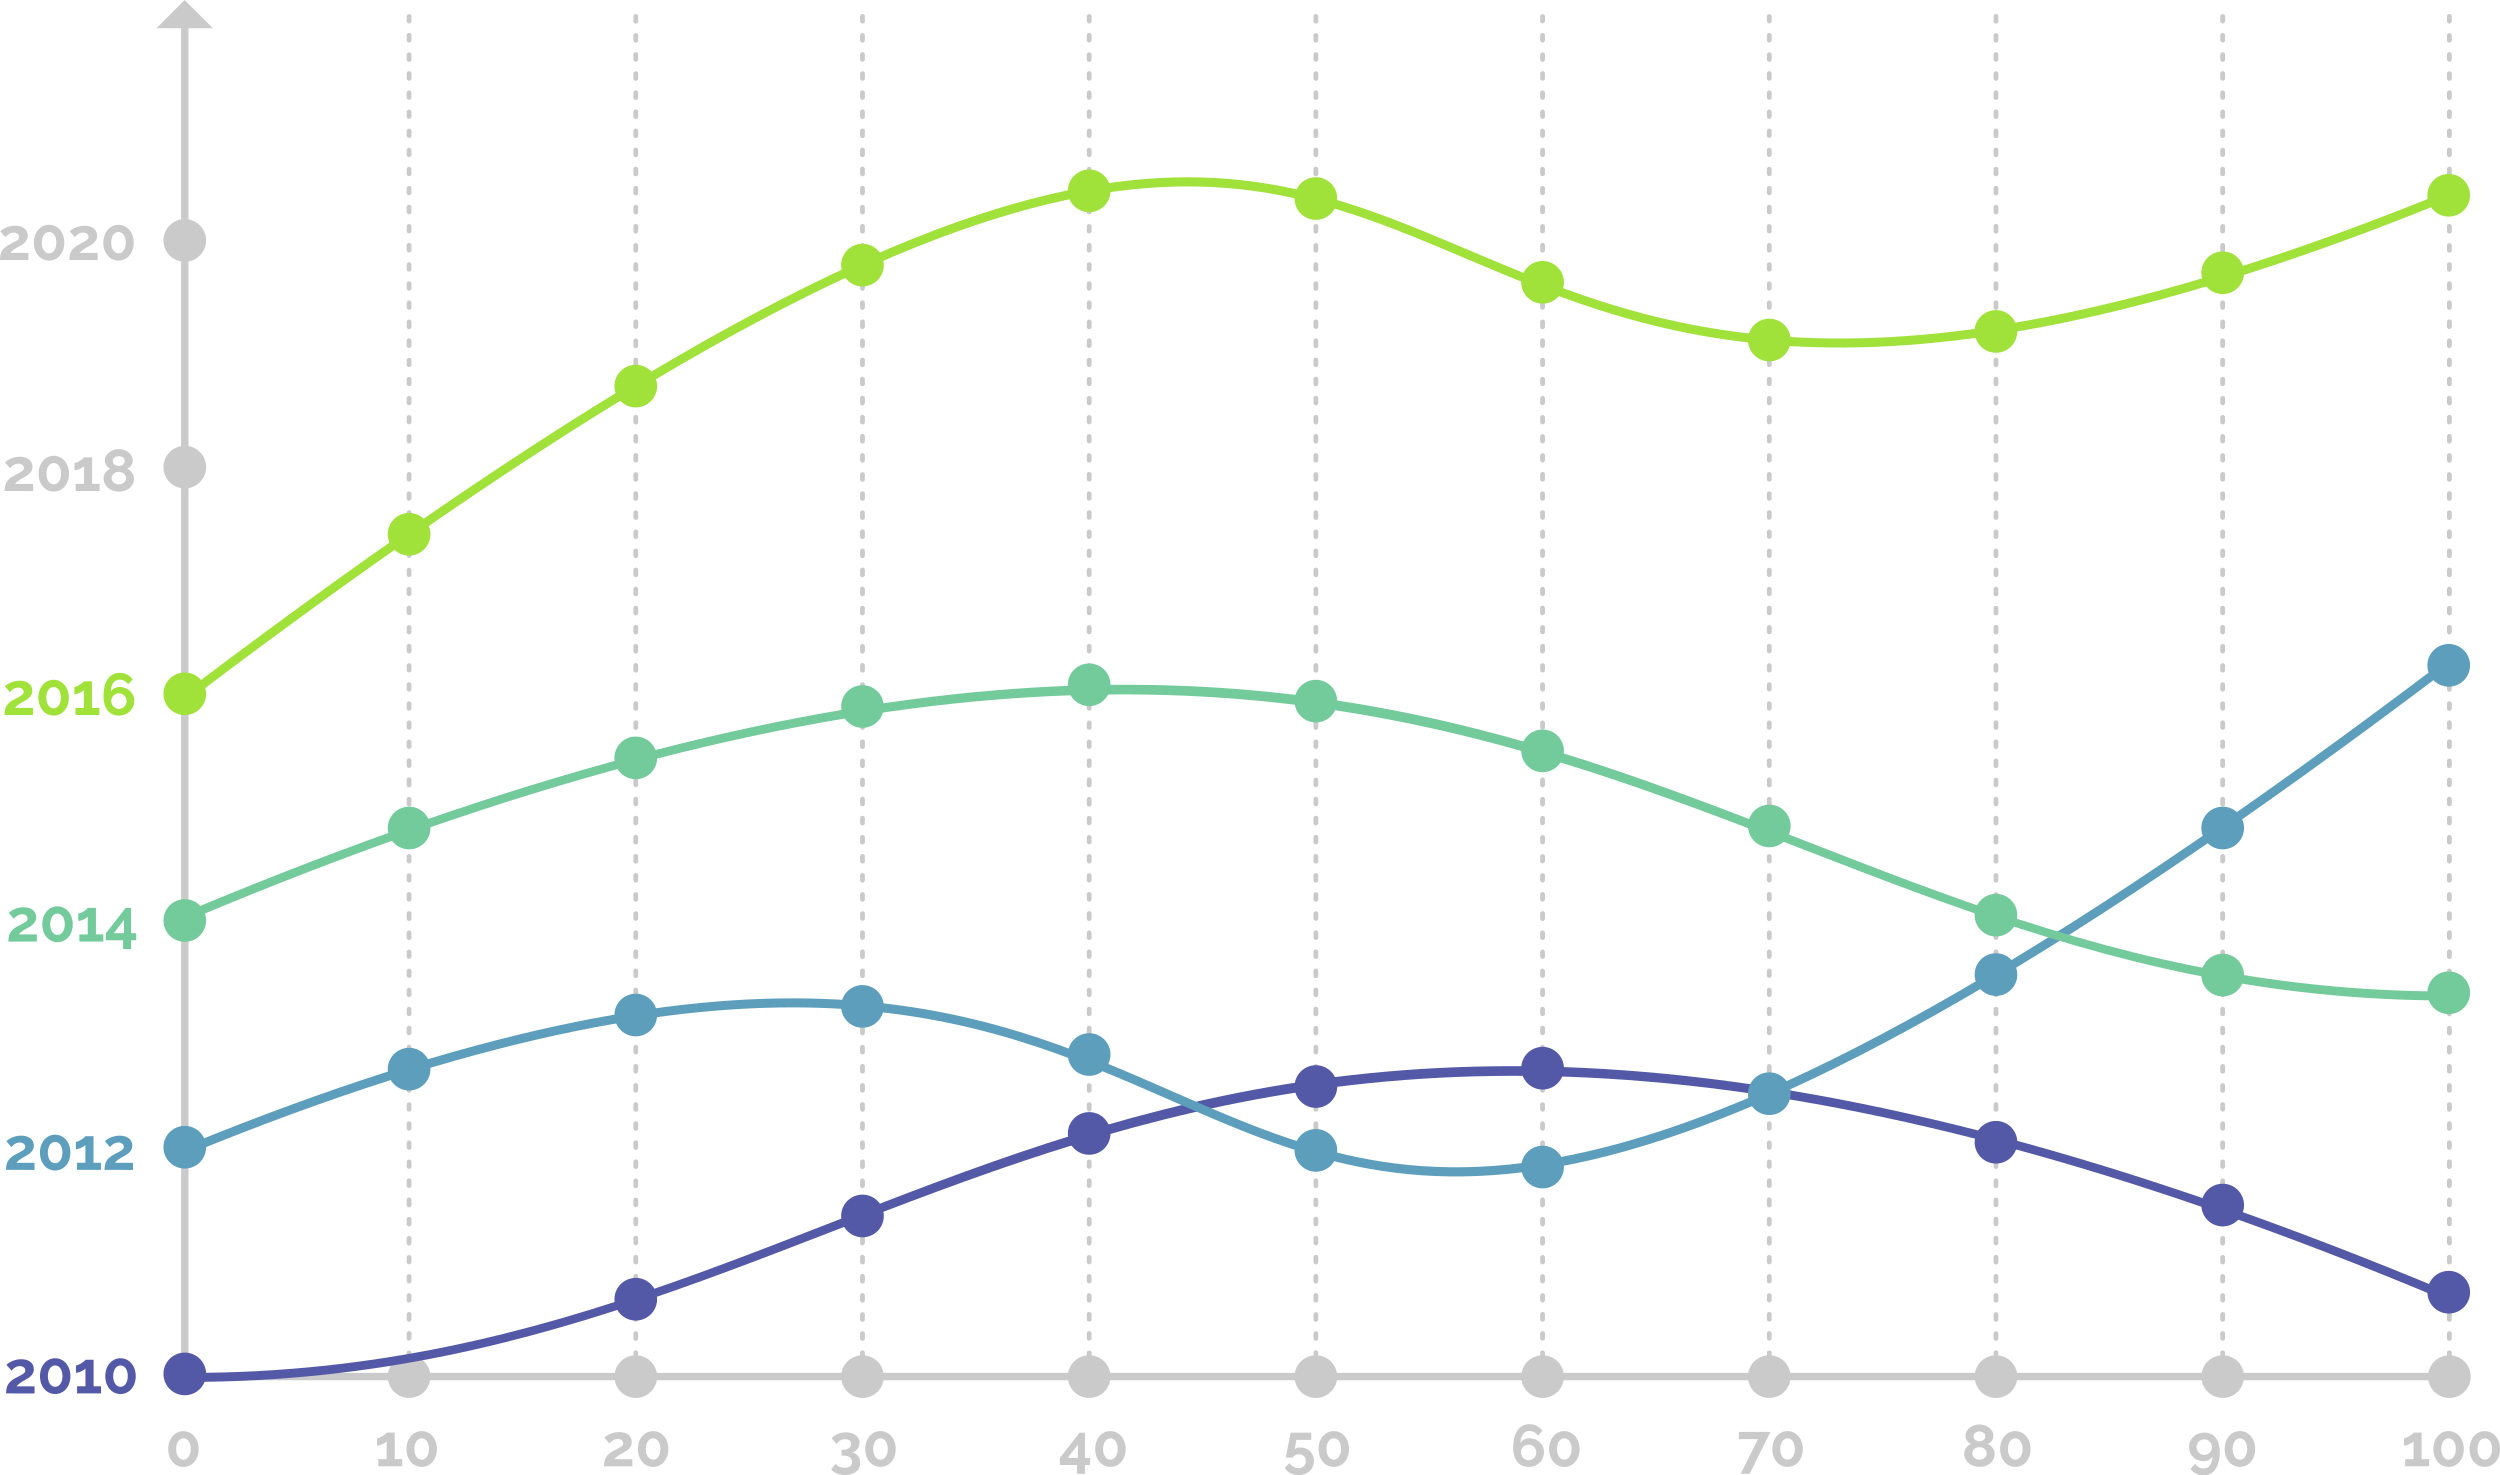 <svg xmlns="http://www.w3.org/2000/svg" width="515.973" height="304.5" viewBox="0 0 515.973 304.5">
  <g id="Layer_2" data-name="Layer 2" transform="translate(0.001)">
    <g id="_1" data-name=" 1" transform="translate(-0.001)">
      <path id="Path_812" data-name="Path 812" d="M203.878,544a4.4,4.4,0,1,1-4.4,4.4A4.4,4.4,0,0,1,203.878,544Z" transform="translate(-165.741 -451.991)" fill="#cacaca"/>
      <path id="Path_813" data-name="Path 813" d="M203.878,267.36a4.4,4.4,0,1,1-4.4,4.4A4.4,4.4,0,0,1,203.878,267.36Z" transform="translate(-165.741 -222.14)" fill="#cacaca"/>
      <path id="Path_814" data-name="Path 814" d="M195.933,5.833h-5.1L196.665,0,202.5,5.833h-5.044V283.348H664.6v1.522H195.933Z" transform="translate(-158.554)" fill="#cacaca"/>
      <path id="Path_815" data-name="Path 815" d="M482.005,1658.238a4.4,4.4,0,1,1-4.4-4.4A4.4,4.4,0,0,1,482.005,1658.238Z" transform="translate(-393.174 -1374.12)" fill="#cacaca"/>
      <path id="Path_816" data-name="Path 816" d="M758.645,1658.238a4.4,4.4,0,1,1-4.4-4.4A4.4,4.4,0,0,1,758.645,1658.238Z" transform="translate(-623.025 -1374.12)" fill="#cacaca"/>
      <path id="Path_817" data-name="Path 817" d="M1035.275,1658.238a4.4,4.4,0,1,1-4.4-4.4A4.4,4.4,0,0,1,1035.275,1658.238Z" transform="translate(-852.868 -1374.12)" fill="#cacaca"/>
      <path id="Path_818" data-name="Path 818" d="M1311.915,1658.238a4.4,4.4,0,1,1-4.4-4.4A4.4,4.4,0,0,1,1311.915,1658.238Z" transform="translate(-1082.719 -1374.12)" fill="#cacaca"/>
      <path id="Path_819" data-name="Path 819" d="M1588.544,1658.238a4.4,4.4,0,1,1-4.4-4.4A4.4,4.4,0,0,1,1588.544,1658.238Z" transform="translate(-1312.561 -1374.12)" fill="#cacaca"/>
      <path id="Path_820" data-name="Path 820" d="M1865.185,1658.238a4.4,4.4,0,1,1-4.4-4.4A4.4,4.4,0,0,1,1865.185,1658.238Z" transform="translate(-1542.411 -1374.12)" fill="#cacaca"/>
      <path id="Path_821" data-name="Path 821" d="M2141.794,1658.238a4.4,4.4,0,1,1-4.4-4.4A4.4,4.4,0,0,1,2141.794,1658.238Z" transform="translate(-1772.237 -1374.12)" fill="#cacaca"/>
      <path id="Path_822" data-name="Path 822" d="M2418.465,1658.238a4.4,4.4,0,1,1-4.4-4.4A4.4,4.4,0,0,1,2418.465,1658.238Z" transform="translate(-2002.113 -1374.12)" fill="#cacaca"/>
      <path id="Path_823" data-name="Path 823" d="M2695.1,1658.238a4.4,4.4,0,1,1-4.4-4.4A4.4,4.4,0,0,1,2695.1,1658.238Z" transform="translate(-2231.957 -1374.12)" fill="#cacaca"/>
      <path id="Path_824" data-name="Path 824" d="M2971.725,1658.238a4.4,4.4,0,1,1-4.4-4.4A4.4,4.4,0,0,1,2971.725,1658.238Z" transform="translate(-2461.799 -1374.12)" fill="#cacaca"/>
      <path id="Path_825" data-name="Path 825" d="M497.252,298.451a.494.494,0,0,1-.986,0v-.988a.494.494,0,0,1,.986,0v.986Zm-.986-280.735a.494.494,0,0,1,.986,0V18.7a.494.494,0,0,1-.986,0Zm0,3.941a.494.494,0,1,1,.986,0v.984a.494.494,0,0,1-.986,0V21.66Zm0,3.939a.494.494,0,0,1,.986,0v.984a.494.494,0,1,1-.986,0V25.6Zm0,3.941a.494.494,0,1,1,.986,0v.984a.494.494,0,0,1-.986,0V29.54Zm0,3.939a.494.494,0,0,1,.986,0v.984a.494.494,0,0,1-.986,0v-.981Zm0,3.941a.494.494,0,0,1,.986,0V38.4a.494.494,0,0,1-.986,0V37.42Zm0,3.939a.494.494,0,0,1,.986,0v.986a.494.494,0,0,1-.986,0Zm0,3.941a.494.494,0,0,1,.986,0v.984a.494.494,0,0,1-.986,0Zm0,3.939a.494.494,0,0,1,.986,0v.986a.494.494,0,0,1-.986,0Zm0,3.941a.494.494,0,0,1,.986,0v.984a.494.494,0,0,1-.986,0Zm0,3.941a.494.494,0,1,1,.986,0V58.1a.494.494,0,0,1-.986,0v-.978Zm0,3.939a.494.494,0,0,1,.986,0v.986a.494.494,0,0,1-.986,0Zm0,3.941a.494.494,0,1,1,.986,0v.984a.494.494,0,0,1-.986,0Zm0,3.939a.494.494,0,0,1,.986,0v.986a.494.494,0,0,1-.986,0Zm0,3.941a.494.494,0,0,1,.986,0v.991a.494.494,0,0,1-.986,0v-.984Zm0,3.939a.494.494,0,0,1,.986,0V77.8a.494.494,0,0,1-.986,0Zm0,3.941a.494.494,0,0,1,.986,0v.984a.494.494,0,1,1-.986,0Zm0,3.941a.494.494,0,1,1,.986,0v.984a.494.494,0,0,1-.986,0Zm0,3.939a.494.494,0,0,1,.986,0v.986a.494.494,0,0,1-.986,0Zm0,3.941a.494.494,0,0,1,.986,0v.984a.494.494,0,0,1-.986,0Zm0,3.939a.494.494,0,0,1,.986,0V97.5a.494.494,0,0,1-.986,0Zm0,3.941a.494.494,0,0,1,.986,0v.984a.494.494,0,0,1-.986,0Zm0,3.939a.494.494,0,0,1,.986,0v.986a.494.494,0,0,1-.986,0Zm0,3.941a.494.494,0,0,1,.986,0v.984a.494.494,0,0,1-.986,0Zm0,3.941a.494.494,0,1,1,.986,0v.984a.494.494,0,0,1-.986,0Zm0,3.939a.494.494,0,0,1,.986,0v.986a.494.494,0,0,1-.986,0Zm0,3.941a.494.494,0,1,1,.986,0v.984a.494.494,0,0,1-.986,0Zm0,3.939a.494.494,0,0,1,.986,0v.986a.494.494,0,0,1-.986,0V124.1Zm0,3.941a.494.494,0,0,1,.986,0v.984a.494.494,0,0,1-.986,0v-.981Zm0,3.939a.494.494,0,0,1,.986,0v.986a.494.494,0,0,1-.986,0Zm0,3.941a.494.494,0,0,1,.986,0v.984a.494.494,0,0,1-.986,0Zm0,3.941a.494.494,0,1,1,.986,0v.986a.494.494,0,0,1-.986,0v-.984Zm0,3.939a.494.494,0,0,1,.986,0v.986a.494.494,0,0,1-.986,0Zm0,3.941a.494.494,0,1,1,.986,0v.984a.494.494,0,0,1-.986,0Zm0,3.939a.494.494,0,0,1,.986,0v.986a.494.494,0,0,1-.986,0Zm0,3.941a.494.494,0,0,1,.986,0v.984a.494.494,0,0,1-.986,0Zm0,3.939a.494.494,0,0,1,.986,0v.986a.494.494,0,0,1-.986,0Zm0,3.941a.494.494,0,0,1,.986,0v.984a.494.494,0,0,1-.986,0v-.974Zm0,3.939a.494.494,0,0,1,.986,0v.986a.494.494,0,0,1-.986,0Zm0,3.941a.494.494,0,1,1,.986,0v.984a.494.494,0,0,1-.986,0Zm0,3.941a.494.494,0,1,1,.986,0v.984a.494.494,0,1,1-.986,0Zm0,3.939a.494.494,0,0,1,.986,0v.995a.494.494,0,1,1-.986,0v-.984Zm0,3.941a.494.494,0,0,1,.986,0v.986a.494.494,0,0,1-.986,0Zm0,3.939a.494.494,0,0,1,.986,0v.986a.494.494,0,0,1-.986,0Zm0,3.939a.494.494,0,0,1,.986,0v.986a.494.494,0,0,1-.986,0Zm0,3.941a.494.494,0,0,1,.986,0V196a.494.494,0,0,1-.986,0Zm0,3.941a.494.494,0,1,1,.986,0v.984a.494.494,0,0,1-.986,0Zm0,3.941a.494.494,0,1,1,.986,0v.984a.494.494,0,1,1-.986,0Zm0,3.939a.494.494,0,0,1,.986,0v.983a.494.494,0,1,1-.986,0v-.984Zm0,3.941a.494.494,0,0,1,.986,0v.984a.494.494,0,0,1-.986,0Zm0,3.939a.494.494,0,0,1,.986,0v.986a.494.494,0,0,1-.986,0Zm0,3.939a.494.494,0,0,1,.986,0v.986a.494.494,0,0,1-.986,0Zm0,3.941a.494.494,0,0,1,.986,0v.986a.494.494,0,0,1-.986,0Zm0,3.941a.494.494,0,1,1,.986,0v.984a.494.494,0,0,1-.986,0Zm0,3.941a.494.494,0,1,1,.986,0v.984a.494.494,0,1,1-.986,0v-.979Zm0,3.939a.494.494,0,0,1,.986,0v.984a.494.494,0,1,1-.986,0Zm0,3.941a.494.494,0,0,1,.986,0v.983a.494.494,0,1,1-.986,0Zm0,3.939a.494.494,0,0,1,.986,0v.986a.494.494,0,0,1-.986,0Zm0,3.939a.494.494,0,0,1,.986,0v.991a.494.494,0,0,1-.986,0v-.986Zm0,3.941a.494.494,0,0,1,.986,0v.986a.494.494,0,0,1-.986,0Zm0,3.939a.494.494,0,0,1,.986,0v.986a.494.494,0,0,1-.986,0Zm0,3.943a.494.494,0,1,1,.986,0v.984a.494.494,0,0,1-.986,0Zm0,3.939a.494.494,0,1,1,.986,0v.984a.494.494,0,1,1-.986,0Zm0,3.941a.494.494,0,0,1,.986,0v.983a.494.494,0,1,1-.986,0Zm0,3.939a.494.494,0,0,1,.986,0v.984a.494.494,0,1,1-.986,0Zm0,3.939a.494.494,0,0,1,.986,0v.986a.494.494,0,0,1-.986,0Zm0,3.941a.494.494,0,0,1,.986,0v.986a.494.494,0,0,1-.986,0Zm0,3.939a.494.494,0,0,1,.986,0v.986a.494.494,0,0,1-.986,0Zm0,3.943a.494.494,0,1,1,.986,0v1a.494.494,0,0,1-.986,0v-.984Zm0,3.939a.494.494,0,1,1,.986,0v.984a.494.494,0,0,1-.986,0Zm0,3.941a.494.494,0,0,1,.986,0v.983a.494.494,0,1,1-.986,0Z" transform="translate(-412.33 -14.333)" fill="#cacaca"/>
      <path id="Path_826" data-name="Path 826" d="M773.894,298.317a.492.492,0,0,1-.984,0v-.988a.492.492,0,0,1,.984,0v.986ZM772.91,17.582a.492.492,0,0,1,.984,0v.984a.492.492,0,0,1-.984,0Zm0,3.941a.492.492,0,0,1,.984,0v.984a.492.492,0,0,1-.984,0v-.981Zm0,3.939a.492.492,0,0,1,.984,0v.984a.492.492,0,0,1-.984,0v-.981Zm0,3.941a.492.492,0,0,1,.984,0v.984a.492.492,0,0,1-.984,0v-.981Zm0,3.939a.492.492,0,0,1,.984,0v.984a.492.492,0,0,1-.984,0v-.981Zm0,3.941a.492.492,0,0,1,.984,0v.984a.492.492,0,0,1-.984,0v-.981Zm0,3.939a.492.492,0,0,1,.984,0v.986a.492.492,0,0,1-.984,0Zm0,3.941a.492.492,0,0,1,.984,0v.984a.492.492,0,0,1-.984,0Zm0,3.939a.492.492,0,0,1,.984,0v.986a.492.492,0,0,1-.984,0Zm0,3.941a.492.492,0,0,1,.984,0v.984a.492.492,0,0,1-.984,0Zm0,3.941a.492.492,0,0,1,.984,0v.984a.492.492,0,0,1-.984,0V56.99Zm0,3.939a.492.492,0,0,1,.984,0v.986a.492.492,0,0,1-.984,0Zm0,3.941a.492.492,0,0,1,.984,0v.984a.492.492,0,0,1-.984,0Zm0,3.939a.492.492,0,0,1,.984,0v.986a.492.492,0,0,1-.984,0Zm0,3.941a.492.492,0,0,1,.984,0v.991a.492.492,0,0,1-.984,0V72.75Zm0,3.939a.492.492,0,0,1,.984,0v.986a.492.492,0,0,1-.984,0Zm0,3.941a.492.492,0,0,1,.984,0v.984a.492.492,0,0,1-.984,0Zm0,3.941a.492.492,0,0,1,.984,0v.984a.492.492,0,0,1-.984,0Zm0,3.939a.492.492,0,0,1,.984,0v.986a.492.492,0,0,1-.984,0Zm0,3.941a.492.492,0,0,1,.984,0v.984a.492.492,0,0,1-.984,0Zm0,3.939a.492.492,0,0,1,.984,0v.986a.492.492,0,0,1-.984,0Zm0,3.941a.492.492,0,0,1,.984,0v.984a.492.492,0,0,1-.984,0Zm0,3.939a.492.492,0,0,1,.984,0v.986a.492.492,0,0,1-.984,0Zm0,3.941a.492.492,0,0,1,.984,0v.984a.492.492,0,0,1-.984,0Zm0,3.941a.492.492,0,0,1,.984,0v.984a.492.492,0,0,1-.984,0Zm0,3.939a.492.492,0,0,1,.984,0v.986a.492.492,0,0,1-.984,0Zm0,3.941a.492.492,0,0,1,.984,0v.984a.492.492,0,0,1-.984,0Zm0,3.939a.492.492,0,0,1,.984,0v.986a.492.492,0,0,1-.984,0v-.983Zm0,3.941a.492.492,0,0,1,.984,0v.984a.492.492,0,0,1-.984,0v-.981Zm0,3.939a.492.492,0,0,1,.984,0v.986a.492.492,0,0,1-.984,0Zm0,3.941a.492.492,0,0,1,.984,0v.984a.492.492,0,0,1-.984,0Zm0,3.941a.492.492,0,0,1,.984,0v.986a.492.492,0,0,1-.984,0v-.984Zm0,3.939a.492.492,0,0,1,.984,0v.986a.492.492,0,0,1-.984,0Zm0,3.941a.492.492,0,0,1,.984,0v.984a.492.492,0,0,1-.984,0Zm0,3.939a.492.492,0,0,1,.984,0v.986a.492.492,0,0,1-.984,0Zm0,3.941a.492.492,0,0,1,.984,0v.984a.492.492,0,0,1-.984,0Zm0,3.939a.492.492,0,0,1,.984,0v.986a.492.492,0,0,1-.984,0Zm0,3.941a.492.492,0,0,1,.984,0v.984a.492.492,0,0,1-.984,0v-.974Zm0,3.939a.492.492,0,0,1,.984,0v.986a.492.492,0,0,1-.984,0Zm0,3.941a.492.492,0,0,1,.984,0v.984a.492.492,0,0,1-.984,0Zm0,3.941a.492.492,0,0,1,.984,0v.984a.492.492,0,0,1-.984,0Zm0,3.939a.492.492,0,0,1,.984,0v.995a.492.492,0,0,1-.984,0v-.984Zm0,3.941a.492.492,0,0,1,.984,0v.986a.492.492,0,0,1-.984,0Zm0,3.939a.492.492,0,0,1,.984,0v.986a.492.492,0,0,1-.984,0Zm0,3.939a.492.492,0,0,1,.984,0v.986a.492.492,0,0,1-.984,0v-.986Zm0,3.941a.492.492,0,0,1,.984,0v.986a.492.492,0,0,1-.984,0Zm0,3.941a.492.492,0,0,1,.984,0v.984a.492.492,0,0,1-.984,0Zm0,3.941a.492.492,0,0,1,.984,0v.984a.492.492,0,0,1-.984,0Zm0,3.939a.492.492,0,0,1,.984,0v.983a.492.492,0,0,1-.984,0V206.7Zm0,3.941a.492.492,0,0,1,.984,0v.984a.492.492,0,0,1-.984,0Zm0,3.939a.492.492,0,0,1,.984,0v.986a.492.492,0,0,1-.984,0Zm0,3.939a.492.492,0,0,1,.984,0v.986a.492.492,0,0,1-.984,0Zm0,3.941a.492.492,0,0,1,.984,0v.986a.492.492,0,0,1-.984,0Zm0,3.941a.492.492,0,0,1,.984,0v.984a.492.492,0,0,1-.984,0Zm0,3.941a.492.492,0,0,1,.984,0v.984a.492.492,0,0,1-.984,0v-.979Zm0,3.939a.492.492,0,0,1,.984,0v.984a.492.492,0,0,1-.984,0Zm0,3.941a.492.492,0,0,1,.984,0v.983a.492.492,0,0,1-.984,0Zm0,3.939a.492.492,0,0,1,.984,0v.986a.492.492,0,0,1-.984,0Zm0,3.939a.492.492,0,0,1,.984,0v.991a.492.492,0,0,1-.984,0v-.986Zm0,3.941a.492.492,0,0,1,.984,0v.986a.492.492,0,0,1-.984,0Zm0,3.939a.492.492,0,0,1,.984,0v.986a.492.492,0,0,1-.984,0Zm0,3.942a.492.492,0,0,1,.984,0v.984a.492.492,0,0,1-.984,0Zm0,3.939a.492.492,0,0,1,.984,0v.984a.492.492,0,0,1-.984,0Zm0,3.941a.492.492,0,0,1,.984,0v.983a.492.492,0,0,1-.984,0Zm0,3.939a.492.492,0,0,1,.984,0v.984a.492.492,0,0,1-.984,0Zm0,3.939a.492.492,0,0,1,.984,0v.986a.492.492,0,0,1-.984,0Zm0,3.941a.492.492,0,0,1,.984,0v.986a.492.492,0,0,1-.984,0Zm0,3.939a.492.492,0,0,1,.984,0v.986a.492.492,0,0,1-.984,0Zm0,3.943a.492.492,0,0,1,.984,0v1a.492.492,0,0,1-.984,0v-.984Zm0,3.939a.492.492,0,0,1,.984,0v.984a.492.492,0,0,1-.984,0Zm0,3.941a.492.492,0,0,1,.984,0v.983a.492.492,0,0,1-.984,0Z" transform="translate(-642.185 -14.2)" fill="#cacaca"/>
      <path id="Path_827" data-name="Path 827" d="M1050.534,298.317a.492.492,0,1,1-.984,0v-.988a.492.492,0,1,1,.984,0v.986Zm-.984-280.735a.492.492,0,0,1,.984,0v.984a.492.492,0,0,1-.984,0Zm0,3.941a.492.492,0,0,1,.984,0v.984a.492.492,0,0,1-.984,0v-.981Zm0,3.939a.492.492,0,0,1,.984,0v.984a.492.492,0,0,1-.984,0v-.981Zm0,3.941a.492.492,0,0,1,.984,0v.984a.492.492,0,1,1-.984,0v-.981Zm0,3.939a.492.492,0,0,1,.984,0v.984a.492.492,0,1,1-.984,0v-.981Zm0,3.941a.492.492,0,1,1,.984,0v.984a.492.492,0,0,1-.984,0v-.981Zm0,3.939a.492.492,0,1,1,.984,0v.986a.492.492,0,1,1-.984,0Zm0,3.941a.492.492,0,0,1,.984,0v.984a.492.492,0,0,1-.984,0Zm0,3.939a.492.492,0,0,1,.984,0v.986a.492.492,0,0,1-.984,0Zm0,3.941a.492.492,0,0,1,.984,0v.984a.492.492,0,0,1-.984,0Zm0,3.941a.492.492,0,0,1,.984,0v.984a.492.492,0,0,1-.984,0V56.99Zm0,3.939a.492.492,0,0,1,.984,0v.986a.492.492,0,0,1-.984,0Zm0,3.941a.492.492,0,0,1,.984,0v.984a.492.492,0,1,1-.984,0Zm0,3.939a.492.492,0,0,1,.984,0v.986a.492.492,0,0,1-.984,0Zm0,3.941a.492.492,0,0,1,.984,0v.991a.492.492,0,0,1-.984,0V72.75Zm0,3.939a.492.492,0,1,1,.984,0v.986a.492.492,0,1,1-.984,0Zm0,3.941a.492.492,0,0,1,.984,0v.984a.492.492,0,0,1-.984,0Zm0,3.941a.492.492,0,0,1,.984,0v.984a.492.492,0,0,1-.984,0Zm0,3.939a.492.492,0,1,1,.984,0v.986a.492.492,0,1,1-.984,0Zm0,3.941a.492.492,0,1,1,.984,0v.984a.492.492,0,0,1-.984,0Zm0,3.939a.492.492,0,0,1,.984,0v.986a.492.492,0,0,1-.984,0Zm0,3.941a.492.492,0,0,1,.984,0v.984a.492.492,0,0,1-.984,0Zm0,3.939a.492.492,0,0,1,.984,0v.986a.492.492,0,1,1-.984,0Zm0,3.941a.492.492,0,1,1,.984,0v.984a.492.492,0,0,1-.984,0Zm0,3.941a.492.492,0,0,1,.984,0v.984a.492.492,0,0,1-.984,0Zm0,3.939a.492.492,0,0,1,.984,0v.986a.492.492,0,0,1-.984,0Zm0,3.941a.492.492,0,0,1,.984,0v.984a.492.492,0,0,1-.984,0Zm0,3.939a.492.492,0,1,1,.984,0v.986a.492.492,0,1,1-.984,0v-.983Zm0,3.941a.492.492,0,0,1,.984,0v.984a.492.492,0,0,1-.984,0v-.981Zm0,3.939a.492.492,0,0,1,.984,0v.986a.492.492,0,0,1-.984,0Zm0,3.941a.492.492,0,1,1,.984,0v.984a.492.492,0,0,1-.984,0Zm0,3.941a.492.492,0,1,1,.984,0v.986a.492.492,0,0,1-.984,0v-.984Zm0,3.939a.492.492,0,1,1,.984,0v.986a.492.492,0,0,1-.984,0Zm0,3.941a.492.492,0,1,1,.984,0v.984a.492.492,0,1,1-.984,0Zm0,3.939a.492.492,0,0,1,.984,0v.986a.492.492,0,0,1-.984,0Zm0,3.941a.492.492,0,1,1,.984,0v.984a.492.492,0,1,1-.984,0Zm0,3.939a.492.492,0,1,1,.984,0v.986a.492.492,0,0,1-.984,0Zm0,3.941a.492.492,0,1,1,.984,0v.984a.492.492,0,0,1-.984,0v-.974Zm0,3.939a.492.492,0,0,1,.984,0v.986a.492.492,0,0,1-.984,0Zm0,3.941a.492.492,0,0,1,.984,0v.984a.492.492,0,1,1-.984,0Zm0,3.941a.492.492,0,1,1,.984,0v.984a.492.492,0,1,1-.984,0Zm0,3.939a.492.492,0,1,1,.984,0v.995a.492.492,0,0,1-.984,0v-.984Zm0,3.941a.492.492,0,0,1,.984,0v.986a.492.492,0,1,1-.984,0Zm0,3.939a.492.492,0,1,1,.984,0v.986a.492.492,0,1,1-.984,0Zm0,3.939a.492.492,0,1,1,.984,0v.986a.492.492,0,1,1-.984,0v-.986Zm0,3.941a.492.492,0,1,1,.984,0v.986a.492.492,0,1,1-.984,0Zm0,3.941a.492.492,0,1,1,.984,0v.984a.492.492,0,1,1-.984,0Zm0,3.941a.492.492,0,0,1,.984,0v.984a.492.492,0,1,1-.984,0Zm0,3.939a.492.492,0,1,1,.984,0v.983a.492.492,0,1,1-.984,0V206.7Zm0,3.941a.492.492,0,0,1,.984,0v.984a.492.492,0,0,1-.984,0Zm0,3.939a.492.492,0,1,1,.984,0v.986a.492.492,0,0,1-.984,0Zm0,3.939a.492.492,0,0,1,.984,0v.986a.492.492,0,1,1-.984,0Zm0,3.941a.492.492,0,0,1,.984,0v.986a.492.492,0,1,1-.984,0Zm0,3.941a.492.492,0,1,1,.984,0v.984a.492.492,0,0,1-.984,0Zm0,3.941a.492.492,0,1,1,.984,0v.984a.492.492,0,1,1-.984,0v-.979Zm0,3.939a.492.492,0,1,1,.984,0v.984a.492.492,0,0,1-.984,0Zm0,3.941a.492.492,0,1,1,.984,0v.983a.492.492,0,1,1-.984,0Zm0,3.939a.492.492,0,1,1,.984,0v.986a.492.492,0,1,1-.984,0Zm0,3.939a.492.492,0,1,1,.984,0v.991a.492.492,0,1,1-.984,0v-.986Zm0,3.941a.492.492,0,1,1,.984,0v.986a.492.492,0,0,1-.984,0Zm0,3.939a.492.492,0,1,1,.984,0v.986a.492.492,0,1,1-.984,0Zm0,3.942a.492.492,0,1,1,.984,0v.984a.492.492,0,1,1-.984,0Zm0,3.939a.492.492,0,1,1,.984,0v.984a.492.492,0,0,1-.984,0Zm0,3.941a.492.492,0,1,1,.984,0v.983a.492.492,0,1,1-.984,0Zm0,3.939a.492.492,0,1,1,.984,0v.984a.492.492,0,1,1-.984,0Zm0,3.939a.492.492,0,1,1,.984,0v.986a.492.492,0,1,1-.984,0Zm0,3.941a.492.492,0,1,1,.984,0v.986a.492.492,0,0,1-.984,0Zm0,3.939a.492.492,0,1,1,.984,0v.986a.492.492,0,1,1-.984,0Zm0,3.943a.492.492,0,1,1,.984,0v1a.492.492,0,0,1-.984,0v-.984Zm0,3.939a.492.492,0,1,1,.984,0v.984a.492.492,0,1,1-.984,0Zm0,3.941a.492.492,0,1,1,.984,0v.983a.492.492,0,1,1-.984,0Z" transform="translate(-872.036 -14.2)" fill="#cacaca"/>
      <path id="Path_828" data-name="Path 828" d="M1327.156,298.451a.494.494,0,0,1-.986,0v-.988a.494.494,0,0,1,.986,0v.986Zm-.984-280.735a.494.494,0,0,1,.986,0V18.7a.494.494,0,0,1-.986,0Zm0,3.941a.494.494,0,1,1,.986,0v.984a.494.494,0,0,1-.986,0V21.66Zm0,3.939a.494.494,0,0,1,.986,0v.984a.494.494,0,1,1-.986,0V25.6Zm0,3.941a.494.494,0,1,1,.986,0v.984a.494.494,0,0,1-.986,0V29.54Zm0,3.939a.494.494,0,0,1,.986,0v.984a.494.494,0,0,1-.986,0V33.48Zm0,3.941a.494.494,0,0,1,.986,0V38.4a.494.494,0,0,1-.986,0V37.42Zm0,3.939a.494.494,0,0,1,.986,0v.986a.494.494,0,0,1-.986,0Zm0,3.941a.494.494,0,0,1,.986,0v.984a.494.494,0,0,1-.986,0Zm0,3.939a.494.494,0,0,1,.986,0v.986a.494.494,0,0,1-.986,0Zm0,3.941a.494.494,0,0,1,.986,0v.984a.494.494,0,0,1-.986,0Zm0,3.941a.494.494,0,1,1,.986,0V58.1a.494.494,0,0,1-.986,0v-.978Zm0,3.939a.494.494,0,0,1,.986,0v.986a.494.494,0,0,1-.986,0Zm0,3.941a.494.494,0,1,1,.986,0v.984a.494.494,0,0,1-.986,0Zm0,3.939a.494.494,0,0,1,.986,0v.986a.494.494,0,0,1-.986,0Zm0,3.941a.494.494,0,0,1,.986,0v.991a.494.494,0,0,1-.986,0v-.984Zm0,3.939a.494.494,0,0,1,.986,0V77.8a.494.494,0,0,1-.986,0Zm0,3.941a.494.494,0,0,1,.986,0v.984a.494.494,0,1,1-.986,0Zm0,3.941a.494.494,0,1,1,.986,0v.984a.494.494,0,0,1-.986,0Zm0,3.939a.494.494,0,0,1,.986,0v.986a.494.494,0,0,1-.986,0Zm0,3.941a.494.494,0,0,1,.986,0v.984a.494.494,0,0,1-.986,0Zm0,3.939a.494.494,0,0,1,.986,0V97.5a.494.494,0,0,1-.986,0Zm0,3.941a.494.494,0,0,1,.986,0v.984a.494.494,0,0,1-.986,0Zm0,3.939a.494.494,0,0,1,.986,0v.986a.494.494,0,0,1-.986,0Zm0,3.941a.494.494,0,0,1,.986,0v.984a.494.494,0,0,1-.986,0Zm0,3.941a.494.494,0,1,1,.986,0v.984a.494.494,0,0,1-.986,0Zm0,3.939a.494.494,0,0,1,.986,0v.986a.494.494,0,0,1-.986,0Zm0,3.941a.494.494,0,1,1,.986,0v.984a.494.494,0,0,1-.986,0Zm0,3.939a.494.494,0,0,1,.986,0v.986a.494.494,0,0,1-.986,0V124.1Zm0,3.941a.494.494,0,0,1,.986,0v.984a.494.494,0,0,1-.986,0v-.981Zm0,3.939a.494.494,0,0,1,.986,0v.986a.494.494,0,0,1-.986,0Zm0,3.941a.494.494,0,0,1,.986,0v.984a.494.494,0,0,1-.986,0Zm0,3.941a.494.494,0,1,1,.986,0v.986a.494.494,0,0,1-.986,0v-.984Zm0,3.939a.494.494,0,0,1,.986,0v.986a.494.494,0,0,1-.986,0Zm0,3.941a.494.494,0,1,1,.986,0v.984a.494.494,0,0,1-.986,0Zm0,3.939a.494.494,0,0,1,.986,0v.986a.494.494,0,0,1-.986,0Zm0,3.941a.494.494,0,0,1,.986,0v.984a.494.494,0,0,1-.986,0Zm0,3.939a.494.494,0,0,1,.986,0v.986a.494.494,0,0,1-.986,0Zm0,3.941a.494.494,0,0,1,.986,0v.984a.494.494,0,0,1-.986,0v-.974Zm0,3.939a.494.494,0,0,1,.986,0v.986a.494.494,0,0,1-.986,0Zm0,3.941a.494.494,0,1,1,.986,0v.984a.494.494,0,0,1-.986,0Zm0,3.941a.494.494,0,1,1,.986,0v.984a.494.494,0,1,1-.986,0Zm0,3.939a.494.494,0,0,1,.986,0v.995a.494.494,0,1,1-.986,0v-.984Zm0,3.941a.494.494,0,0,1,.986,0v.986a.494.494,0,0,1-.986,0Zm0,3.939a.494.494,0,0,1,.986,0v.986a.494.494,0,0,1-.986,0Zm0,3.939a.494.494,0,0,1,.986,0v.986a.494.494,0,0,1-.986,0v-.986Zm0,3.941a.494.494,0,0,1,.986,0v.986a.494.494,0,0,1-.986,0Zm0,3.941a.494.494,0,1,1,.986,0v.984a.494.494,0,0,1-.986,0Zm0,3.941a.494.494,0,1,1,.986,0v.984a.494.494,0,1,1-.986,0Zm0,3.939a.494.494,0,0,1,.986,0v.983a.494.494,0,1,1-.986,0v-.984Zm0,3.941a.494.494,0,0,1,.986,0v.984a.494.494,0,0,1-.986,0Zm0,3.939a.494.494,0,0,1,.986,0v.986a.494.494,0,0,1-.986,0Zm0,3.939a.494.494,0,0,1,.986,0v.986a.494.494,0,0,1-.986,0Zm0,3.941a.494.494,0,0,1,.986,0v.986a.494.494,0,0,1-.986,0Zm0,3.941a.494.494,0,1,1,.986,0v.984a.494.494,0,0,1-.986,0Zm0,3.941a.494.494,0,1,1,.986,0v.984a.494.494,0,1,1-.986,0v-.979Zm0,3.939a.494.494,0,0,1,.986,0v.984a.494.494,0,1,1-.986,0Zm0,3.941a.494.494,0,0,1,.986,0v.983a.494.494,0,1,1-.986,0Zm0,3.939a.494.494,0,0,1,.986,0v.986a.494.494,0,0,1-.986,0Zm0,3.939a.494.494,0,0,1,.986,0v.991a.494.494,0,0,1-.986,0v-.986Zm0,3.941a.494.494,0,0,1,.986,0v.986a.494.494,0,0,1-.986,0Zm0,3.939a.494.494,0,0,1,.986,0v.986a.494.494,0,0,1-.986,0Zm0,3.942a.494.494,0,1,1,.986,0v.984a.494.494,0,0,1-.986,0Zm0,3.939a.494.494,0,1,1,.986,0v.984a.494.494,0,1,1-.986,0Zm0,3.941a.494.494,0,0,1,.986,0v.983a.494.494,0,1,1-.986,0Zm0,3.939a.494.494,0,0,1,.986,0v.984a.494.494,0,1,1-.986,0Zm0,3.939a.494.494,0,0,1,.986,0v.986a.494.494,0,0,1-.986,0Zm0,3.941a.494.494,0,0,1,.986,0v.986a.494.494,0,0,1-.986,0Zm0,3.939a.494.494,0,0,1,.986,0v.986a.494.494,0,0,1-.986,0Zm0,3.943a.494.494,0,1,1,.986,0v1a.494.494,0,0,1-.986,0v-.984Zm0,3.939a.494.494,0,1,1,.986,0v.984a.494.494,0,0,1-.986,0Zm0,3.941a.494.494,0,0,1,.986,0v.983a.494.494,0,1,1-.986,0Z" transform="translate(-1101.87 -14.334)" fill="#cacaca"/>
      <path id="Path_829" data-name="Path 829" d="M1603.8,298.317a.492.492,0,1,1-.984,0v-.988a.492.492,0,1,1,.984,0v.986Zm-.984-280.735a.492.492,0,1,1,.984,0v.984a.492.492,0,1,1-.984,0Zm0,3.941a.492.492,0,1,1,.984,0v.984a.492.492,0,1,1-.984,0v-.981Zm0,3.939a.492.492,0,1,1,.984,0v.984a.492.492,0,1,1-.984,0v-.981Zm0,3.941a.492.492,0,1,1,.984,0v.984a.492.492,0,1,1-.984,0v-.981Zm0,3.939a.492.492,0,1,1,.984,0v.984a.492.492,0,1,1-.984,0v-.981Zm0,3.941a.492.492,0,1,1,.984,0v.984a.492.492,0,1,1-.984,0v-.981Zm0,3.939a.492.492,0,1,1,.984,0v.986a.492.492,0,1,1-.984,0Zm0,3.941a.492.492,0,1,1,.984,0v.984a.492.492,0,1,1-.984,0Zm0,3.939a.492.492,0,1,1,.984,0v.986a.492.492,0,1,1-.984,0Zm0,3.941a.492.492,0,1,1,.984,0v.984a.492.492,0,1,1-.984,0Zm0,3.941a.492.492,0,1,1,.984,0v.984a.492.492,0,1,1-.984,0V56.99Zm0,3.939a.492.492,0,1,1,.984,0v.986a.492.492,0,1,1-.984,0Zm0,3.941a.492.492,0,1,1,.984,0v.984a.492.492,0,1,1-.984,0Zm0,3.939a.492.492,0,1,1,.984,0v.986a.492.492,0,1,1-.984,0Zm0,3.941a.492.492,0,1,1,.984,0v.991a.492.492,0,1,1-.984,0V72.75Zm0,3.939a.492.492,0,1,1,.984,0v.986a.492.492,0,1,1-.984,0Zm0,3.941a.492.492,0,1,1,.984,0v.984a.492.492,0,1,1-.984,0Zm0,3.941a.492.492,0,1,1,.984,0v.984a.492.492,0,1,1-.984,0Zm0,3.939a.492.492,0,1,1,.984,0v.986a.492.492,0,1,1-.984,0Zm0,3.941a.492.492,0,1,1,.984,0v.984a.492.492,0,1,1-.984,0Zm0,3.939a.492.492,0,1,1,.984,0v.986a.492.492,0,1,1-.984,0Zm0,3.941a.492.492,0,1,1,.984,0v.984a.492.492,0,1,1-.984,0Zm0,3.939a.492.492,0,1,1,.984,0v.986a.492.492,0,1,1-.984,0Zm0,3.941a.492.492,0,1,1,.984,0v.984a.492.492,0,1,1-.984,0Zm0,3.941a.492.492,0,1,1,.984,0v.984a.492.492,0,1,1-.984,0Zm0,3.939a.492.492,0,1,1,.984,0v.986a.492.492,0,1,1-.984,0Zm0,3.941a.492.492,0,1,1,.984,0v.984a.492.492,0,1,1-.984,0Zm0,3.939a.492.492,0,1,1,.984,0v.986a.492.492,0,1,1-.984,0v-.983Zm0,3.941a.492.492,0,1,1,.984,0v.984a.492.492,0,1,1-.984,0v-.981Zm0,3.939a.492.492,0,1,1,.984,0v.986a.492.492,0,1,1-.984,0Zm0,3.941a.492.492,0,1,1,.984,0v.984a.492.492,0,1,1-.984,0Zm0,3.941a.492.492,0,1,1,.984,0v.986a.492.492,0,1,1-.984,0v-.984Zm0,3.939a.492.492,0,1,1,.984,0v.986a.492.492,0,1,1-.984,0Zm0,3.941a.492.492,0,1,1,.984,0v.984a.492.492,0,1,1-.984,0Zm0,3.939a.492.492,0,1,1,.984,0v.986a.492.492,0,1,1-.984,0Zm0,3.941a.492.492,0,1,1,.984,0v.984a.492.492,0,1,1-.984,0Zm0,3.939a.492.492,0,1,1,.984,0v.986a.492.492,0,1,1-.984,0Zm0,3.941a.492.492,0,1,1,.984,0v.984a.492.492,0,1,1-.984,0v-.974Zm0,3.939a.492.492,0,1,1,.984,0v.986a.492.492,0,1,1-.984,0Zm0,3.941a.492.492,0,1,1,.984,0v.984a.492.492,0,1,1-.984,0Zm0,3.941a.492.492,0,1,1,.984,0v.984a.492.492,0,1,1-.984,0Zm0,3.939a.492.492,0,1,1,.984,0v.995a.492.492,0,1,1-.984,0v-.984Zm0,3.941a.492.492,0,1,1,.984,0v.986a.492.492,0,1,1-.984,0Zm0,3.939a.492.492,0,1,1,.984,0v.986a.492.492,0,1,1-.984,0Zm0,3.939a.492.492,0,1,1,.984,0v.986a.492.492,0,1,1-.984,0v-.986Zm0,3.941a.492.492,0,1,1,.984,0v.986a.492.492,0,1,1-.984,0Zm0,3.941a.492.492,0,1,1,.984,0v.984a.492.492,0,1,1-.984,0Zm0,3.941a.492.492,0,1,1,.984,0v.984a.492.492,0,1,1-.984,0Zm0,3.939a.492.492,0,1,1,.984,0v.983a.492.492,0,1,1-.984,0V206.7Zm0,3.941a.492.492,0,1,1,.984,0v.984a.492.492,0,1,1-.984,0Zm0,3.939a.492.492,0,1,1,.984,0v.986a.492.492,0,1,1-.984,0Zm0,3.939a.492.492,0,1,1,.984,0v.986a.492.492,0,1,1-.984,0Zm0,3.941a.492.492,0,1,1,.984,0v.986a.492.492,0,1,1-.984,0Zm0,3.941a.492.492,0,1,1,.984,0v.984a.492.492,0,1,1-.984,0Zm0,3.941a.492.492,0,1,1,.984,0v.984a.492.492,0,1,1-.984,0v-.979Zm0,3.939a.492.492,0,1,1,.984,0v.984a.492.492,0,1,1-.984,0Zm0,3.941a.492.492,0,1,1,.984,0v.983a.492.492,0,1,1-.984,0Zm0,3.939a.492.492,0,1,1,.984,0v.986a.492.492,0,1,1-.984,0Zm0,3.939a.492.492,0,1,1,.984,0v.991a.492.492,0,1,1-.984,0v-.986Zm0,3.941a.492.492,0,1,1,.984,0v.986a.492.492,0,1,1-.984,0Zm0,3.939a.492.492,0,1,1,.984,0v.986a.492.492,0,1,1-.984,0Zm0,3.942a.492.492,0,1,1,.984,0v.984a.492.492,0,1,1-.984,0Zm0,3.939a.492.492,0,1,1,.984,0v.984a.492.492,0,1,1-.984,0Zm0,3.941a.492.492,0,1,1,.984,0v.983a.492.492,0,1,1-.984,0Zm0,3.939a.492.492,0,1,1,.984,0v.984a.492.492,0,1,1-.984,0Zm0,3.939a.492.492,0,1,1,.984,0v.986a.492.492,0,1,1-.984,0Zm0,3.941a.492.492,0,1,1,.984,0v.986a.492.492,0,1,1-.984,0Zm0,3.939a.492.492,0,1,1,.984,0v.986a.492.492,0,1,1-.984,0Zm0,3.943a.492.492,0,1,1,.984,0v1a.492.492,0,1,1-.984,0v-.984Zm0,3.939a.492.492,0,1,1,.984,0v.984a.492.492,0,1,1-.984,0Zm0,3.941a.492.492,0,1,1,.984,0v.983a.492.492,0,1,1-.984,0Z" transform="translate(-1331.729 -14.2)" fill="#cacaca"/>
      <path id="Path_830" data-name="Path 830" d="M1880.432,298.452a.494.494,0,0,1-.987,0v-.988a.494.494,0,0,1,.987,0v.986Zm-.987-280.735a.494.494,0,0,1,.986,0V18.7a.494.494,0,0,1-.986,0Zm0,3.941a.494.494,0,1,1,.986,0v.984a.494.494,0,0,1-.986,0v-.981Zm0,3.939a.494.494,0,0,1,.986,0v.984a.494.494,0,1,1-.986,0V25.6Zm0,3.941a.494.494,0,1,1,.986,0v.984a.494.494,0,0,1-.986,0v-.981Zm0,3.939a.494.494,0,0,1,.986,0v.984a.494.494,0,0,1-.986,0V33.48Zm0,3.941a.494.494,0,0,1,.986,0V38.4a.494.494,0,0,1-.986,0v-.981Zm0,3.939a.494.494,0,0,1,.986,0v.986a.494.494,0,0,1-.986,0Zm0,3.941a.494.494,0,0,1,.986,0v.984a.494.494,0,0,1-.986,0Zm0,3.939a.494.494,0,0,1,.986,0v.986a.494.494,0,0,1-.986,0Zm0,3.941a.494.494,0,0,1,.986,0v.984a.494.494,0,0,1-.986,0Zm0,3.941a.494.494,0,1,1,.986,0V58.1a.494.494,0,0,1-.986,0v-.978Zm0,3.939a.494.494,0,0,1,.986,0v.986a.494.494,0,0,1-.986,0Zm0,3.941a.494.494,0,1,1,.986,0v.984a.494.494,0,0,1-.986,0Zm0,3.939a.494.494,0,0,1,.986,0v.986a.494.494,0,0,1-.986,0Zm0,3.941a.494.494,0,0,1,.986,0v.991a.494.494,0,0,1-.986,0v-.984Zm0,3.939a.494.494,0,0,1,.986,0V77.8a.494.494,0,0,1-.986,0Zm0,3.941a.494.494,0,0,1,.986,0v.984a.494.494,0,1,1-.986,0Zm0,3.941a.494.494,0,1,1,.986,0v.984a.494.494,0,0,1-.986,0Zm0,3.939a.494.494,0,0,1,.986,0v.986a.494.494,0,0,1-.986,0Zm0,3.941a.494.494,0,0,1,.986,0v.984a.494.494,0,0,1-.986,0Zm0,3.939a.494.494,0,0,1,.986,0V97.5a.494.494,0,0,1-.986,0Zm0,3.941a.494.494,0,0,1,.986,0v.984a.494.494,0,0,1-.986,0Zm0,3.939a.494.494,0,0,1,.986,0v.986a.494.494,0,0,1-.986,0Zm0,3.941a.494.494,0,0,1,.986,0v.984a.494.494,0,0,1-.986,0Zm0,3.941a.494.494,0,1,1,.986,0v.984a.494.494,0,0,1-.986,0Zm0,3.939a.494.494,0,0,1,.986,0v.986a.494.494,0,0,1-.986,0Zm0,3.941a.494.494,0,1,1,.986,0v.984a.494.494,0,0,1-.986,0Zm0,3.939a.494.494,0,0,1,.986,0v.986a.494.494,0,0,1-.986,0V124.1Zm0,3.941a.494.494,0,0,1,.986,0v.984a.494.494,0,0,1-.986,0v-.981Zm0,3.939a.494.494,0,0,1,.986,0v.986a.494.494,0,0,1-.986,0Zm0,3.941a.494.494,0,0,1,.986,0v.984a.494.494,0,0,1-.986,0Zm0,3.941a.494.494,0,1,1,.986,0v.986a.494.494,0,0,1-.986,0v-.984Zm0,3.939a.494.494,0,0,1,.986,0v.986a.494.494,0,0,1-.986,0Zm0,3.941a.494.494,0,1,1,.986,0v.984a.494.494,0,0,1-.986,0Zm0,3.939a.494.494,0,0,1,.986,0v.986a.494.494,0,0,1-.986,0Zm0,3.941a.494.494,0,0,1,.986,0v.984a.494.494,0,0,1-.986,0Zm0,3.939a.494.494,0,0,1,.986,0v.986a.494.494,0,0,1-.986,0Zm0,3.941a.494.494,0,0,1,.986,0v.984a.494.494,0,0,1-.986,0v-.974Zm0,3.939a.494.494,0,0,1,.986,0v.986a.494.494,0,0,1-.986,0Zm0,3.941a.494.494,0,1,1,.986,0v.984a.494.494,0,0,1-.986,0Zm0,3.941a.494.494,0,1,1,.986,0v.984a.494.494,0,1,1-.986,0Zm0,3.939a.494.494,0,0,1,.986,0v.995a.494.494,0,1,1-.986,0v-.984Zm0,3.941a.494.494,0,0,1,.986,0v.986a.494.494,0,0,1-.986,0Zm0,3.939a.494.494,0,0,1,.986,0v.986a.494.494,0,0,1-.986,0Zm0,3.939a.494.494,0,0,1,.986,0v.986a.494.494,0,0,1-.986,0v-.986Zm0,3.941a.494.494,0,0,1,.986,0v.986a.494.494,0,0,1-.986,0Zm0,3.941a.494.494,0,1,1,.986,0v.984a.494.494,0,0,1-.986,0Zm0,3.941a.494.494,0,1,1,.986,0v.984a.494.494,0,1,1-.986,0Zm0,3.939a.494.494,0,0,1,.986,0v.983a.494.494,0,1,1-.986,0v-.984Zm0,3.941a.494.494,0,0,1,.986,0v.984a.494.494,0,0,1-.986,0Zm0,3.939a.494.494,0,0,1,.986,0v.986a.494.494,0,0,1-.986,0Zm0,3.939a.494.494,0,0,1,.986,0v.986a.494.494,0,0,1-.986,0Zm0,3.941a.494.494,0,0,1,.986,0v.986a.494.494,0,0,1-.986,0Zm0,3.941a.494.494,0,1,1,.986,0v.984a.494.494,0,0,1-.986,0Zm0,3.941a.494.494,0,1,1,.986,0v.984a.494.494,0,1,1-.986,0v-.979Zm0,3.939a.494.494,0,0,1,.986,0v.984a.494.494,0,1,1-.986,0Zm0,3.941a.494.494,0,0,1,.986,0v.983a.494.494,0,1,1-.986,0Zm0,3.939a.494.494,0,0,1,.986,0v.986a.494.494,0,0,1-.986,0Zm0,3.939a.494.494,0,0,1,.986,0v.991a.494.494,0,0,1-.986,0v-.986Zm0,3.941a.494.494,0,0,1,.986,0v.986a.494.494,0,0,1-.986,0Zm0,3.939a.494.494,0,0,1,.986,0v.986a.494.494,0,0,1-.986,0Zm0,3.943a.494.494,0,1,1,.986,0v.984a.494.494,0,0,1-.986,0Zm0,3.939a.494.494,0,1,1,.986,0v.984a.494.494,0,1,1-.986,0Zm0,3.941a.494.494,0,0,1,.986,0v.983a.494.494,0,1,1-.986,0Zm0,3.939a.494.494,0,0,1,.986,0v.984a.494.494,0,1,1-.986,0Zm0,3.939a.494.494,0,0,1,.986,0v.986a.494.494,0,0,1-.986,0Zm0,3.941a.494.494,0,0,1,.986,0v.986a.494.494,0,0,1-.986,0Zm0,3.939a.494.494,0,0,1,.986,0v.986a.494.494,0,0,1-.986,0Zm0,3.943a.494.494,0,1,1,.986,0v1a.494.494,0,0,1-.986,0v-.984Zm0,3.939a.494.494,0,1,1,.986,0v.984a.494.494,0,0,1-.986,0Zm0,3.941a.494.494,0,0,1,.986,0v.983a.494.494,0,1,1-.986,0Z" transform="translate(-1561.568 -14.334)" fill="#cacaca"/>
      <path id="Path_831" data-name="Path 831" d="M2157.062,298.45a.494.494,0,0,1-.986,0v-.988a.494.494,0,0,1,.986,0v.986Zm-.986-280.735a.494.494,0,0,1,.986,0V18.7a.494.494,0,0,1-.986,0Zm0,3.941a.494.494,0,1,1,.986,0v.984a.494.494,0,0,1-.986,0V21.66Zm0,3.939a.494.494,0,0,1,.986,0v.984a.494.494,0,1,1-.986,0V25.6Zm0,3.941a.494.494,0,1,1,.986,0v.984a.494.494,0,0,1-.986,0V29.54Zm0,3.939a.494.494,0,0,1,.986,0v.984a.494.494,0,0,1-.986,0v-.981Zm0,3.941a.494.494,0,0,1,.986,0V38.4a.494.494,0,0,1-.986,0V37.42Zm0,3.939a.494.494,0,0,1,.986,0v.986a.494.494,0,0,1-.986,0Zm0,3.941a.494.494,0,0,1,.986,0v.984a.494.494,0,0,1-.986,0Zm0,3.939a.494.494,0,0,1,.986,0v.986a.494.494,0,0,1-.986,0Zm0,3.941a.494.494,0,0,1,.986,0v.984a.494.494,0,0,1-.986,0Zm0,3.941a.494.494,0,1,1,.986,0V58.1a.494.494,0,0,1-.986,0v-.978Zm0,3.939a.494.494,0,0,1,.986,0v.986a.494.494,0,0,1-.986,0Zm0,3.941a.494.494,0,1,1,.986,0v.984a.494.494,0,0,1-.986,0Zm0,3.939a.494.494,0,0,1,.986,0v.986a.494.494,0,0,1-.986,0Zm0,3.941a.494.494,0,0,1,.986,0v.991a.494.494,0,0,1-.986,0v-.984Zm0,3.939a.494.494,0,0,1,.986,0V77.8a.494.494,0,0,1-.986,0Zm0,3.941a.494.494,0,0,1,.986,0v.984a.494.494,0,1,1-.986,0Zm0,3.941a.494.494,0,1,1,.986,0v.984a.494.494,0,0,1-.986,0Zm0,3.939a.494.494,0,0,1,.986,0v.986a.494.494,0,0,1-.986,0Zm0,3.941a.494.494,0,0,1,.986,0v.984a.494.494,0,0,1-.986,0Zm0,3.939a.494.494,0,0,1,.986,0V97.5a.494.494,0,0,1-.986,0Zm0,3.941a.494.494,0,0,1,.986,0v.984a.494.494,0,0,1-.986,0Zm0,3.939a.494.494,0,0,1,.986,0v.986a.494.494,0,0,1-.986,0Zm0,3.941a.494.494,0,0,1,.986,0v.984a.494.494,0,0,1-.986,0Zm0,3.941a.494.494,0,1,1,.986,0v.984a.494.494,0,0,1-.986,0Zm0,3.939a.494.494,0,0,1,.986,0v.986a.494.494,0,0,1-.986,0Zm0,3.941a.494.494,0,1,1,.986,0v.984a.494.494,0,0,1-.986,0Zm0,3.939a.494.494,0,0,1,.986,0v.986a.494.494,0,0,1-.986,0V124.1Zm0,3.941a.494.494,0,0,1,.986,0v.984a.494.494,0,0,1-.986,0v-.981Zm0,3.939a.494.494,0,0,1,.986,0v.986a.494.494,0,0,1-.986,0Zm0,3.941a.494.494,0,0,1,.986,0v.984a.494.494,0,0,1-.986,0Zm0,3.941a.494.494,0,1,1,.986,0v.986a.494.494,0,0,1-.986,0v-.984Zm0,3.939a.494.494,0,0,1,.986,0v.986a.494.494,0,0,1-.986,0Zm0,3.941a.494.494,0,1,1,.986,0v.984a.494.494,0,0,1-.986,0Zm0,3.939a.494.494,0,0,1,.986,0v.986a.494.494,0,0,1-.986,0Zm0,3.941a.494.494,0,0,1,.986,0v.984a.494.494,0,0,1-.986,0Zm0,3.939a.494.494,0,0,1,.986,0v.986a.494.494,0,0,1-.986,0Zm0,3.941a.494.494,0,0,1,.986,0v.984a.494.494,0,0,1-.986,0v-.974Zm0,3.939a.494.494,0,0,1,.986,0v.986a.494.494,0,0,1-.986,0Zm0,3.941a.494.494,0,1,1,.986,0v.984a.494.494,0,0,1-.986,0Zm0,3.941a.494.494,0,1,1,.986,0v.984a.494.494,0,1,1-.986,0Zm0,3.939a.494.494,0,0,1,.986,0v.995a.494.494,0,1,1-.986,0v-.984Zm0,3.941a.494.494,0,0,1,.986,0v.986a.494.494,0,0,1-.986,0Zm0,3.939a.494.494,0,0,1,.986,0v.986a.494.494,0,0,1-.986,0Zm0,3.939a.494.494,0,0,1,.986,0v.986a.494.494,0,0,1-.986,0v-.986Zm0,3.941a.494.494,0,0,1,.986,0V196a.494.494,0,0,1-.986,0Zm0,3.941a.494.494,0,1,1,.986,0v.984a.494.494,0,0,1-.986,0Zm0,3.941a.494.494,0,1,1,.986,0v.984a.494.494,0,1,1-.986,0Zm0,3.939a.494.494,0,0,1,.986,0v.983a.494.494,0,1,1-.986,0v-.984Zm0,3.941a.494.494,0,0,1,.986,0v.984a.494.494,0,0,1-.986,0Zm0,3.939a.494.494,0,0,1,.986,0v.986a.494.494,0,0,1-.986,0Zm0,3.939a.494.494,0,0,1,.986,0v.986a.494.494,0,0,1-.986,0Zm0,3.941a.494.494,0,0,1,.986,0v.986a.494.494,0,0,1-.986,0Zm0,3.941a.494.494,0,1,1,.986,0v.984a.494.494,0,0,1-.986,0Zm0,3.941a.494.494,0,1,1,.986,0v.984a.494.494,0,1,1-.986,0v-.979Zm0,3.939a.494.494,0,0,1,.986,0v.984a.494.494,0,1,1-.986,0Zm0,3.941a.494.494,0,0,1,.986,0v.983a.494.494,0,1,1-.986,0Zm0,3.939a.494.494,0,0,1,.986,0v.986a.494.494,0,0,1-.986,0Zm0,3.939a.494.494,0,0,1,.986,0v.991a.494.494,0,0,1-.986,0v-.986Zm0,3.941a.494.494,0,0,1,.986,0v.986a.494.494,0,0,1-.986,0Zm0,3.939a.494.494,0,0,1,.986,0v.986a.494.494,0,0,1-.986,0Zm0,3.942a.494.494,0,1,1,.986,0v.984a.494.494,0,0,1-.986,0Zm0,3.939a.494.494,0,1,1,.986,0v.984a.494.494,0,1,1-.986,0Zm0,3.941a.494.494,0,0,1,.986,0v.983a.494.494,0,1,1-.986,0Zm0,3.939a.494.494,0,0,1,.986,0v.984a.494.494,0,1,1-.986,0Zm0,3.939a.494.494,0,0,1,.986,0v.986a.494.494,0,0,1-.986,0Zm0,3.941a.494.494,0,0,1,.986,0v.986a.494.494,0,0,1-.986,0Zm0,3.939a.494.494,0,0,1,.986,0v.986a.494.494,0,0,1-.986,0Zm0,3.942a.494.494,0,1,1,.986,0v1a.494.494,0,0,1-.986,0v-.984Zm0,3.939a.494.494,0,1,1,.986,0v.984a.494.494,0,0,1-.986,0Zm0,3.941a.494.494,0,0,1,.986,0v.983a.494.494,0,1,1-.986,0Z" transform="translate(-1791.41 -14.333)" fill="#cacaca"/>
      <path id="Path_832" data-name="Path 832" d="M2433.7,298.317a.492.492,0,0,1-.985,0v-.988a.492.492,0,0,1,.985,0v.986Zm-.985-280.735a.492.492,0,0,1,.985,0v.984a.492.492,0,0,1-.985,0Zm0,3.941a.492.492,0,0,1,.985,0v.984a.492.492,0,0,1-.985,0v-.981Zm0,3.939a.492.492,0,0,1,.985,0v.984a.492.492,0,0,1-.985,0v-.981Zm0,3.941a.492.492,0,0,1,.985,0v.984a.492.492,0,0,1-.985,0v-.981Zm0,3.939a.492.492,0,0,1,.985,0v.984a.492.492,0,0,1-.985,0v-.981Zm0,3.941a.492.492,0,0,1,.985,0v.984a.492.492,0,0,1-.985,0v-.981Zm0,3.939a.492.492,0,0,1,.985,0v.986a.492.492,0,0,1-.985,0Zm0,3.941a.492.492,0,0,1,.985,0v.984a.492.492,0,0,1-.985,0Zm0,3.939a.492.492,0,0,1,.985,0v.986a.492.492,0,0,1-.985,0Zm0,3.941a.492.492,0,0,1,.985,0v.984a.492.492,0,0,1-.985,0Zm0,3.941a.492.492,0,0,1,.985,0v.984a.492.492,0,0,1-.985,0V56.99Zm0,3.939a.492.492,0,0,1,.985,0v.986a.492.492,0,0,1-.985,0Zm0,3.941a.492.492,0,0,1,.985,0v.984a.492.492,0,0,1-.985,0Zm0,3.939a.492.492,0,0,1,.985,0v.986a.492.492,0,0,1-.985,0Zm0,3.941a.492.492,0,0,1,.985,0v.991a.492.492,0,0,1-.985,0V72.75Zm0,3.939a.492.492,0,0,1,.985,0v.986a.492.492,0,0,1-.985,0Zm0,3.941a.492.492,0,0,1,.985,0v.984a.492.492,0,0,1-.985,0Zm0,3.941a.492.492,0,0,1,.985,0v.984a.492.492,0,0,1-.985,0Zm0,3.939a.492.492,0,0,1,.985,0v.986a.492.492,0,0,1-.985,0Zm0,3.941a.492.492,0,0,1,.985,0v.984a.492.492,0,0,1-.985,0Zm0,3.939a.492.492,0,0,1,.985,0v.986a.492.492,0,0,1-.985,0Zm0,3.941a.492.492,0,0,1,.985,0v.984a.492.492,0,0,1-.985,0Zm0,3.939a.492.492,0,0,1,.985,0v.986a.492.492,0,0,1-.985,0Zm0,3.941a.492.492,0,0,1,.985,0v.984a.492.492,0,0,1-.985,0Zm0,3.941a.492.492,0,0,1,.985,0v.984a.492.492,0,0,1-.985,0Zm0,3.939a.492.492,0,0,1,.985,0v.986a.492.492,0,0,1-.985,0Zm0,3.941a.492.492,0,0,1,.985,0v.984a.492.492,0,0,1-.985,0Zm0,3.939a.492.492,0,0,1,.985,0v.986a.492.492,0,0,1-.985,0v-.983Zm0,3.941a.492.492,0,0,1,.985,0v.984a.492.492,0,0,1-.985,0v-.981Zm0,3.939a.492.492,0,0,1,.985,0v.986a.492.492,0,0,1-.985,0Zm0,3.941a.492.492,0,0,1,.985,0v.984a.492.492,0,0,1-.985,0Zm0,3.941a.492.492,0,0,1,.985,0v.986a.492.492,0,0,1-.985,0v-.984Zm0,3.939a.492.492,0,0,1,.985,0v.986a.492.492,0,0,1-.985,0Zm0,3.941a.492.492,0,0,1,.985,0v.984a.492.492,0,0,1-.985,0Zm0,3.939a.492.492,0,0,1,.985,0v.986a.492.492,0,0,1-.985,0Zm0,3.941a.492.492,0,0,1,.985,0v.984a.492.492,0,0,1-.985,0Zm0,3.939a.492.492,0,0,1,.985,0v.986a.492.492,0,0,1-.985,0Zm0,3.941a.492.492,0,0,1,.985,0v.984a.492.492,0,0,1-.985,0v-.974Zm0,3.939a.492.492,0,0,1,.985,0v.986a.492.492,0,0,1-.985,0Zm0,3.941a.492.492,0,0,1,.985,0v.984a.492.492,0,0,1-.985,0Zm0,3.941a.492.492,0,0,1,.985,0v.984a.492.492,0,0,1-.985,0Zm0,3.939a.492.492,0,0,1,.985,0v.995a.492.492,0,0,1-.985,0v-.984Zm0,3.941a.492.492,0,0,1,.985,0v.986a.492.492,0,0,1-.985,0Zm0,3.939a.492.492,0,0,1,.985,0v.986a.492.492,0,0,1-.985,0Zm0,3.939a.492.492,0,0,1,.985,0v.986a.492.492,0,0,1-.985,0v-.986Zm0,3.941a.492.492,0,0,1,.985,0v.986a.492.492,0,0,1-.985,0Zm0,3.941a.492.492,0,0,1,.985,0v.984a.492.492,0,0,1-.985,0Zm0,3.941a.492.492,0,0,1,.985,0v.984a.492.492,0,0,1-.985,0Zm0,3.939a.492.492,0,0,1,.985,0v.983a.492.492,0,0,1-.985,0V206.7Zm0,3.941a.492.492,0,0,1,.985,0v.984a.492.492,0,0,1-.985,0Zm0,3.939a.492.492,0,0,1,.985,0v.986a.492.492,0,0,1-.985,0Zm0,3.939a.492.492,0,0,1,.985,0v.986a.492.492,0,0,1-.985,0Zm0,3.941a.492.492,0,0,1,.985,0v.986a.492.492,0,0,1-.985,0Zm0,3.941a.492.492,0,0,1,.985,0v.984a.492.492,0,0,1-.985,0Zm0,3.941a.492.492,0,0,1,.985,0v.984a.492.492,0,0,1-.985,0v-.979Zm0,3.939a.492.492,0,0,1,.985,0v.984a.492.492,0,0,1-.985,0Zm0,3.941a.492.492,0,0,1,.985,0v.983a.492.492,0,0,1-.985,0Zm0,3.939a.492.492,0,0,1,.985,0v.986a.492.492,0,0,1-.985,0Zm0,3.939a.492.492,0,0,1,.985,0v.991a.492.492,0,0,1-.985,0v-.986Zm0,3.941a.492.492,0,0,1,.985,0v.986a.492.492,0,0,1-.985,0Zm0,3.939a.492.492,0,0,1,.985,0v.986a.492.492,0,0,1-.985,0Zm0,3.943a.492.492,0,0,1,.985,0v.984a.492.492,0,0,1-.985,0Zm0,3.939a.492.492,0,0,1,.985,0v.984a.492.492,0,0,1-.985,0Zm0,3.941a.492.492,0,0,1,.985,0v.983a.492.492,0,0,1-.985,0Zm0,3.939a.492.492,0,0,1,.985,0v.984a.492.492,0,0,1-.985,0Zm0,3.939a.492.492,0,0,1,.985,0v.986a.492.492,0,0,1-.985,0Zm0,3.941a.492.492,0,0,1,.985,0v.986a.492.492,0,0,1-.985,0Zm0,3.939a.492.492,0,0,1,.985,0v.986a.492.492,0,0,1-.985,0Zm0,3.943a.492.492,0,0,1,.985,0v1a.492.492,0,0,1-.985,0v-.984Zm0,3.939a.492.492,0,0,1,.985,0v.984a.492.492,0,0,1-.985,0Zm0,3.941a.492.492,0,0,1,.985,0v.983a.492.492,0,0,1-.985,0Z" transform="translate(-2021.265 -14.199)" fill="#cacaca"/>
      <path id="Path_833" data-name="Path 833" d="M2710.343,298.449a.494.494,0,0,1-.987,0v-.988a.494.494,0,0,1,.987,0v.986Zm-.987-280.735a.494.494,0,0,1,.987,0V18.7a.494.494,0,0,1-.987,0Zm0,3.941a.494.494,0,1,1,.987,0v.984a.494.494,0,0,1-.987,0v-.981Zm0,3.939a.494.494,0,0,1,.987,0v.984a.494.494,0,1,1-.987,0V25.6Zm0,3.941a.494.494,0,1,1,.987,0v.984a.494.494,0,0,1-.987,0v-.981Zm0,3.939a.494.494,0,0,1,.987,0v.984a.494.494,0,0,1-.987,0v-.981Zm0,3.941a.494.494,0,0,1,.987,0V38.4a.494.494,0,0,1-.987,0v-.981Zm0,3.939a.494.494,0,0,1,.987,0v.986a.494.494,0,0,1-.987,0Zm0,3.941a.494.494,0,0,1,.987,0v.984a.494.494,0,0,1-.987,0Zm0,3.939a.494.494,0,0,1,.987,0v.986a.494.494,0,0,1-.987,0Zm0,3.941a.494.494,0,0,1,.987,0v.984a.494.494,0,0,1-.987,0Zm0,3.941a.494.494,0,1,1,.987,0V58.1a.494.494,0,0,1-.987,0v-.978Zm0,3.939a.494.494,0,0,1,.987,0v.986a.494.494,0,0,1-.987,0Zm0,3.941a.494.494,0,1,1,.987,0v.984a.494.494,0,0,1-.987,0Zm0,3.939a.494.494,0,0,1,.987,0v.986a.494.494,0,0,1-.987,0Zm0,3.941a.494.494,0,0,1,.987,0v.991a.494.494,0,0,1-.987,0v-.984Zm0,3.939a.494.494,0,0,1,.987,0V77.8a.494.494,0,0,1-.987,0Zm0,3.941a.494.494,0,0,1,.987,0v.984a.494.494,0,1,1-.987,0Zm0,3.941a.494.494,0,1,1,.987,0v.984a.494.494,0,0,1-.987,0Zm0,3.939a.494.494,0,0,1,.987,0v.986a.494.494,0,0,1-.987,0Zm0,3.941a.494.494,0,0,1,.987,0v.984a.494.494,0,0,1-.987,0Zm0,3.939a.494.494,0,0,1,.987,0V97.5a.494.494,0,0,1-.987,0Zm0,3.941a.494.494,0,0,1,.987,0v.984a.494.494,0,0,1-.987,0Zm0,3.939a.494.494,0,0,1,.987,0v.986a.494.494,0,0,1-.987,0Zm0,3.941a.494.494,0,0,1,.987,0v.984a.494.494,0,0,1-.987,0Zm0,3.941a.494.494,0,1,1,.987,0v.984a.494.494,0,0,1-.987,0Zm0,3.939a.494.494,0,0,1,.987,0v.986a.494.494,0,0,1-.987,0Zm0,3.941a.494.494,0,1,1,.987,0v.984a.494.494,0,0,1-.987,0Zm0,3.939a.494.494,0,0,1,.987,0v.986a.494.494,0,0,1-.987,0V124.1Zm0,3.941a.494.494,0,0,1,.987,0v.984a.494.494,0,0,1-.987,0v-.981Zm0,3.939a.494.494,0,0,1,.987,0v.986a.494.494,0,0,1-.987,0Zm0,3.941a.494.494,0,0,1,.987,0v.984a.494.494,0,0,1-.987,0Zm0,3.941a.494.494,0,1,1,.987,0v.986a.494.494,0,0,1-.987,0v-.984Zm0,3.939a.494.494,0,0,1,.987,0v.986a.494.494,0,0,1-.987,0Zm0,3.941a.494.494,0,1,1,.987,0v.984a.494.494,0,0,1-.987,0Zm0,3.939a.494.494,0,0,1,.987,0v.986a.494.494,0,0,1-.987,0Zm0,3.941a.494.494,0,0,1,.987,0v.984a.494.494,0,0,1-.987,0Zm0,3.939a.494.494,0,0,1,.987,0v.986a.494.494,0,0,1-.987,0Zm0,3.941a.494.494,0,0,1,.987,0v.984a.494.494,0,0,1-.987,0v-.974Zm0,3.939a.494.494,0,0,1,.987,0v.986a.494.494,0,0,1-.987,0Zm0,3.941a.494.494,0,1,1,.987,0v.984a.494.494,0,0,1-.987,0Zm0,3.941a.494.494,0,1,1,.987,0v.984a.494.494,0,1,1-.987,0Zm0,3.939a.494.494,0,0,1,.987,0v.995a.494.494,0,1,1-.987,0v-.984Zm0,3.941a.494.494,0,0,1,.987,0v.986a.494.494,0,0,1-.987,0Zm0,3.939a.494.494,0,0,1,.987,0v.986a.494.494,0,0,1-.987,0Zm0,3.939a.494.494,0,0,1,.987,0v.986a.494.494,0,0,1-.987,0v-.986Zm0,3.941a.494.494,0,0,1,.987,0V196a.494.494,0,0,1-.987,0Zm0,3.941a.494.494,0,1,1,.987,0v.984a.494.494,0,0,1-.987,0Zm0,3.941a.494.494,0,1,1,.987,0v.984a.494.494,0,1,1-.987,0Zm0,3.939a.494.494,0,0,1,.987,0v.983a.494.494,0,1,1-.987,0v-.984Zm0,3.941a.494.494,0,0,1,.987,0v.984a.494.494,0,0,1-.987,0Zm0,3.939a.494.494,0,0,1,.987,0v.986a.494.494,0,0,1-.987,0Zm0,3.939a.494.494,0,0,1,.987,0v.986a.494.494,0,0,1-.987,0Zm0,3.941a.494.494,0,0,1,.987,0v.986a.494.494,0,0,1-.987,0Zm0,3.941a.494.494,0,1,1,.987,0v.984a.494.494,0,0,1-.987,0Zm0,3.941a.494.494,0,1,1,.987,0v.984a.494.494,0,1,1-.987,0v-.979Zm0,3.939a.494.494,0,0,1,.987,0v.984a.494.494,0,1,1-.987,0Zm0,3.941a.494.494,0,0,1,.987,0v.983a.494.494,0,1,1-.987,0Zm0,3.939a.494.494,0,0,1,.987,0v.986a.494.494,0,0,1-.987,0Zm0,3.939a.494.494,0,0,1,.987,0v.991a.494.494,0,0,1-.987,0v-.986Zm0,3.941a.494.494,0,0,1,.987,0v.986a.494.494,0,0,1-.987,0Zm0,3.939a.494.494,0,0,1,.987,0v.986a.494.494,0,0,1-.987,0Zm0,3.942a.494.494,0,1,1,.987,0v.984a.494.494,0,0,1-.987,0Zm0,3.939a.494.494,0,1,1,.987,0v.984a.494.494,0,1,1-.987,0Zm0,3.941a.494.494,0,0,1,.987,0v.983a.494.494,0,1,1-.987,0Zm0,3.939a.494.494,0,0,1,.987,0v.984a.494.494,0,1,1-.987,0Zm0,3.939a.494.494,0,0,1,.987,0v.986a.494.494,0,0,1-.987,0Zm0,3.941a.494.494,0,0,1,.987,0v.986a.494.494,0,0,1-.987,0Zm0,3.939a.494.494,0,0,1,.987,0v.986a.494.494,0,0,1-.987,0Zm0,3.943a.494.494,0,1,1,.987,0v1a.494.494,0,0,1-.987,0v-.984Zm0,3.939a.494.494,0,1,1,.987,0v.984a.494.494,0,0,1-.987,0Zm0,3.941a.494.494,0,0,1,.987,0v.983a.494.494,0,1,1-.987,0Z" transform="translate(-2251.113 -14.332)" fill="#cacaca"/>
      <path id="Path_834" data-name="Path 834" d="M2986.984,298.317a.492.492,0,0,1-.985,0v-.988a.492.492,0,0,1,.985,0v.986ZM2986,17.582a.492.492,0,0,1,.985,0v.984a.492.492,0,0,1-.985,0Zm0,3.941a.492.492,0,0,1,.985,0v.984a.492.492,0,0,1-.985,0v-.981Zm0,3.939a.492.492,0,0,1,.985,0v.984a.492.492,0,0,1-.985,0v-.981Zm0,3.941a.492.492,0,0,1,.985,0v.984a.492.492,0,0,1-.985,0v-.981Zm0,3.939a.492.492,0,0,1,.985,0v.984a.492.492,0,0,1-.985,0v-.981Zm0,3.941a.492.492,0,0,1,.985,0v.984a.492.492,0,0,1-.985,0v-.981Zm0,3.939a.492.492,0,0,1,.985,0v.986a.492.492,0,0,1-.985,0Zm0,3.941a.492.492,0,0,1,.985,0v.984a.492.492,0,0,1-.985,0Zm0,3.939a.492.492,0,0,1,.985,0v.986a.492.492,0,0,1-.985,0Zm0,3.941a.492.492,0,0,1,.985,0v.984a.492.492,0,0,1-.985,0Zm0,3.941a.492.492,0,0,1,.985,0v.984a.492.492,0,0,1-.985,0V56.99Zm0,3.939a.492.492,0,0,1,.985,0v.986a.492.492,0,0,1-.985,0Zm0,3.941a.492.492,0,0,1,.985,0v.984a.492.492,0,0,1-.985,0Zm0,3.939a.492.492,0,0,1,.985,0v.986a.492.492,0,0,1-.985,0Zm0,3.941a.492.492,0,0,1,.985,0v.991a.492.492,0,0,1-.985,0V72.75Zm0,3.939a.492.492,0,0,1,.985,0v.986a.492.492,0,0,1-.985,0Zm0,3.941a.492.492,0,0,1,.985,0v.984a.492.492,0,0,1-.985,0Zm0,3.941a.492.492,0,0,1,.985,0v.984a.492.492,0,0,1-.985,0Zm0,3.939a.492.492,0,0,1,.985,0v.986a.492.492,0,0,1-.985,0Zm0,3.941a.492.492,0,0,1,.985,0v.984a.492.492,0,0,1-.985,0Zm0,3.939a.492.492,0,0,1,.985,0v.986a.492.492,0,0,1-.985,0Zm0,3.941a.492.492,0,0,1,.985,0v.984a.492.492,0,0,1-.985,0Zm0,3.939a.492.492,0,0,1,.985,0v.986a.492.492,0,0,1-.985,0Zm0,3.941a.492.492,0,0,1,.985,0v.984a.492.492,0,0,1-.985,0Zm0,3.941a.492.492,0,0,1,.985,0v.984a.492.492,0,0,1-.985,0Zm0,3.939a.492.492,0,0,1,.985,0v.986a.492.492,0,0,1-.985,0Zm0,3.941a.492.492,0,0,1,.985,0v.984a.492.492,0,0,1-.985,0Zm0,3.939a.492.492,0,0,1,.985,0v.986a.492.492,0,0,1-.985,0v-.983Zm0,3.941a.492.492,0,0,1,.985,0v.984a.492.492,0,0,1-.985,0v-.981Zm0,3.939a.492.492,0,0,1,.985,0v.986a.492.492,0,0,1-.985,0Zm0,3.941a.492.492,0,0,1,.985,0v.984a.492.492,0,0,1-.985,0Zm0,3.941a.492.492,0,0,1,.985,0v.986a.492.492,0,0,1-.985,0v-.984Zm0,3.939a.492.492,0,0,1,.985,0v.986a.492.492,0,0,1-.985,0Zm0,3.941a.492.492,0,0,1,.985,0v.984a.492.492,0,0,1-.985,0Zm0,3.939a.492.492,0,0,1,.985,0v.986a.492.492,0,0,1-.985,0Zm0,3.941a.492.492,0,0,1,.985,0v.984a.492.492,0,0,1-.985,0Zm0,3.939a.492.492,0,0,1,.985,0v.986a.492.492,0,0,1-.985,0Zm0,3.941a.492.492,0,0,1,.985,0v.984a.492.492,0,0,1-.985,0v-.974Zm0,3.939a.492.492,0,0,1,.985,0v.986a.492.492,0,0,1-.985,0Zm0,3.941a.492.492,0,0,1,.985,0v.984a.492.492,0,0,1-.985,0Zm0,3.941a.492.492,0,0,1,.985,0v.984a.492.492,0,0,1-.985,0Zm0,3.939a.492.492,0,0,1,.985,0v.995a.492.492,0,0,1-.985,0v-.984Zm0,3.941a.492.492,0,0,1,.985,0v.986a.492.492,0,0,1-.985,0Zm0,3.939a.492.492,0,0,1,.985,0v.986a.492.492,0,0,1-.985,0Zm0,3.939a.492.492,0,0,1,.985,0v.986a.492.492,0,0,1-.985,0v-.986Zm0,3.941a.492.492,0,0,1,.985,0v.986a.492.492,0,0,1-.985,0Zm0,3.941a.492.492,0,0,1,.985,0v.984a.492.492,0,0,1-.985,0Zm0,3.941a.492.492,0,0,1,.985,0v.984a.492.492,0,0,1-.985,0Zm0,3.939a.492.492,0,0,1,.985,0v.983a.492.492,0,0,1-.985,0V206.7Zm0,3.941a.492.492,0,0,1,.985,0v.984a.492.492,0,0,1-.985,0Zm0,3.939a.492.492,0,0,1,.985,0v.986a.492.492,0,0,1-.985,0Zm0,3.939a.492.492,0,0,1,.985,0v.986a.492.492,0,0,1-.985,0Zm0,3.941a.492.492,0,0,1,.985,0v.986a.492.492,0,0,1-.985,0Zm0,3.941a.492.492,0,0,1,.985,0v.984a.492.492,0,0,1-.985,0Zm0,3.941a.492.492,0,0,1,.985,0v.984a.492.492,0,0,1-.985,0v-.979Zm0,3.939a.492.492,0,0,1,.985,0v.984a.492.492,0,0,1-.985,0Zm0,3.941a.492.492,0,0,1,.985,0v.983a.492.492,0,0,1-.985,0Zm0,3.939a.492.492,0,0,1,.985,0v.986a.492.492,0,0,1-.985,0Zm0,3.939a.492.492,0,0,1,.985,0v.991a.492.492,0,0,1-.985,0v-.986Zm0,3.941a.492.492,0,0,1,.985,0v.986a.492.492,0,0,1-.985,0Zm0,3.939a.492.492,0,0,1,.985,0v.986a.492.492,0,0,1-.985,0Zm0,3.943a.492.492,0,0,1,.985,0v.984a.492.492,0,0,1-.985,0Zm0,3.939a.492.492,0,0,1,.985,0v.984a.492.492,0,0,1-.985,0Zm0,3.941a.492.492,0,0,1,.985,0v.983a.492.492,0,0,1-.985,0Zm0,3.939a.492.492,0,0,1,.985,0v.984a.492.492,0,0,1-.985,0Zm0,3.939a.492.492,0,0,1,.985,0v.986a.492.492,0,0,1-.985,0Zm0,3.941a.492.492,0,0,1,.985,0v.986a.492.492,0,0,1-.985,0Zm0,3.939a.492.492,0,0,1,.985,0v.986a.492.492,0,0,1-.985,0Zm0,3.943a.492.492,0,0,1,.985,0v1a.492.492,0,0,1-.985,0v-.984Zm0,3.939a.492.492,0,0,1,.985,0v.984a.492.492,0,0,1-.985,0Zm0,3.941a.492.492,0,0,1,.985,0v.983a.492.492,0,0,1-.985,0Z" transform="translate(-2480.967 -14.199)" fill="#cacaca"/>
      <path id="Path_835" data-name="Path 835" d="M694.244,220.853c-118.2,48.3-163.566,29.091-203.425,12.218-50.311-21.3-91.76-38.845-263,90.864l-1.111-1.472c172.082-130.348,213.976-112.612,264.814-91.087,39.533,16.744,84.528,35.787,202.02-12.227l.692,1.7Z" transform="translate(-188.366 -179.745)" fill="#a0e13a"/>
      <path id="Path_836" data-name="Path 836" d="M477.588,625.92a4.4,4.4,0,1,1-4.4,4.4A4.4,4.4,0,0,1,477.588,625.92Z" transform="translate(-393.157 -520.056)" fill="#a0e13a"/>
      <path id="Path_837" data-name="Path 837" d="M754.217,445.14a4.4,4.4,0,1,1-4.4,4.4A4.4,4.4,0,0,1,754.217,445.14Z" transform="translate(-623 -369.852)" fill="#a0e13a"/>
      <path id="Path_838" data-name="Path 838" d="M1030.857,297.49a4.4,4.4,0,1,1-4.4,4.4A4.4,4.4,0,0,1,1030.857,297.49Z" transform="translate(-852.851 -247.174)" fill="#a0e13a"/>
      <path id="Path_839" data-name="Path 839" d="M1307.487,206.88a4.4,4.4,0,1,1-4.4,4.4A4.4,4.4,0,0,1,1307.487,206.88Z" transform="translate(-1082.694 -171.89)" fill="#a0e13a"/>
      <path id="Path_840" data-name="Path 840" d="M1584.127,216.24a4.4,4.4,0,1,1-4.4,4.4A4.4,4.4,0,0,1,1584.127,216.24Z" transform="translate(-1312.544 -179.667)" fill="#a0e13a"/>
      <path id="Path_841" data-name="Path 841" d="M1860.757,318.47a4.4,4.4,0,1,1-4.4,4.4A4.4,4.4,0,0,1,1860.757,318.47Z" transform="translate(-1542.387 -264.606)" fill="#a0e13a"/>
      <path id="Path_842" data-name="Path 842" d="M2137.4,388.9a4.4,4.4,0,1,1-4.4,4.4A4.4,4.4,0,0,1,2137.4,388.9Z" transform="translate(-1772.237 -323.124)" fill="#a0e13a"/>
      <path id="Path_843" data-name="Path 843" d="M2414.027,378.44a4.4,4.4,0,1,1-4.4,4.4A4.4,4.4,0,0,1,2414.027,378.44Z" transform="translate(-2002.08 -314.433)" fill="#a0e13a"/>
      <path id="Path_844" data-name="Path 844" d="M2690.678,306.83a4.4,4.4,0,1,1-4.4,4.4,4.4,4.4,0,0,1,4.4-4.4Z" transform="translate(-2231.939 -254.935)" fill="#a0e13a"/>
      <path id="Path_845" data-name="Path 845" d="M2966.518,212.28a4.4,4.4,0,1,1-4.4,4.4A4.4,4.4,0,0,1,2966.518,212.28Z" transform="translate(-2461.126 -176.376)" fill="#a0e13a"/>
      <path id="Path_846" data-name="Path 846" d="M203.878,820.63a4.4,4.4,0,1,1-4.4,4.4A4.4,4.4,0,0,1,203.878,820.63Z" transform="translate(-165.741 -681.834)" fill="#a0e13a"/>
      <path id="Path_847" data-name="Path 847" d="M695.877,1349.406C426.388,1236.023,383.235,1366.2,230,1366.2v-1.848c154.363,0,194.3-130.591,466.5-16.663Z" transform="translate(-191.099 -1080.991)" fill="#5359a6"/>
      <path id="Path_848" data-name="Path 848" d="M1030.857,1457.81a4.4,4.4,0,1,1-4.4,4.4A4.4,4.4,0,0,1,1030.857,1457.81Z" transform="translate(-852.851 -1211.246)" fill="#5359a6"/>
      <path id="Path_849" data-name="Path 849" d="M754.217,1559.38a4.4,4.4,0,1,1-4.4,4.4A4.4,4.4,0,0,1,754.217,1559.38Z" transform="translate(-623 -1295.636)" fill="#5359a6"/>
      <path id="Path_850" data-name="Path 850" d="M1307.487,1357.11a4.4,4.4,0,1,1-4.4,4.4A4.4,4.4,0,0,1,1307.487,1357.11Z" transform="translate(-1082.694 -1127.577)" fill="#5359a6"/>
      <path id="Path_851" data-name="Path 851" d="M1584.127,1299.88a4.4,4.4,0,1,1-4.4,4.4A4.4,4.4,0,0,1,1584.127,1299.88Z" transform="translate(-1312.544 -1080.027)" fill="#5359a6"/>
      <path id="Path_852" data-name="Path 852" d="M1860.757,1277.48a4.4,4.4,0,1,1-4.4,4.4A4.4,4.4,0,0,1,1860.757,1277.48Z" transform="translate(-1542.387 -1061.415)" fill="#5359a6"/>
      <path id="Path_853" data-name="Path 853" d="M2414.027,1367.82a4.4,4.4,0,1,1-4.4,4.4,4.4,4.4,0,0,1,4.4-4.4Z" transform="translate(-2002.08 -1136.475)" fill="#5359a6"/>
      <path id="Path_854" data-name="Path 854" d="M2690.678,1444.5a4.4,4.4,0,1,1-4.4,4.4A4.4,4.4,0,0,1,2690.678,1444.5Z" transform="translate(-2231.939 -1200.186)" fill="#5359a6"/>
      <path id="Path_855" data-name="Path 855" d="M2966.518,1550.83a4.4,4.4,0,1,1-4.4,4.4A4.4,4.4,0,0,1,2966.518,1550.83Z" transform="translate(-2461.126 -1288.533)" fill="#5359a6"/>
      <path id="Path_856" data-name="Path 856" d="M203.878,1650.53a4.4,4.4,0,1,1-4.4,4.4A4.4,4.4,0,0,1,203.878,1650.53Z" transform="translate(-165.741 -1371.37)" fill="#5359a6"/>
      <path id="Path_857" data-name="Path 857" d="M228,904.454c118.377-48.372,163.7-28.516,203.61-11.03,50.221,22.006,91.769,40.212,262.807-89.345l1.109,1.473c-171.894,130.2-213.89,111.8-264.652,89.56-39.577-17.339-84.526-37.04-202.182,11.045Z" transform="translate(-189.437 -668.083)" fill="#5c9ebc"/>
      <path id="Path_858" data-name="Path 858" d="M477.588,1278.65a4.4,4.4,0,1,1-4.4,4.4A4.4,4.4,0,0,1,477.588,1278.65Z" transform="translate(-393.157 -1062.387)" fill="#5c9ebc"/>
      <path id="Path_859" data-name="Path 859" d="M754.217,1212.57a4.4,4.4,0,1,1-4.4,4.4A4.4,4.4,0,0,1,754.217,1212.57Z" transform="translate(-623 -1007.483)" fill="#5c9ebc"/>
      <path id="Path_860" data-name="Path 860" d="M1030.857,1202.08a4.4,4.4,0,1,1-4.4,4.4A4.4,4.4,0,0,1,1030.857,1202.08Z" transform="translate(-852.851 -998.768)" fill="#5c9ebc"/>
      <path id="Path_861" data-name="Path 861" d="M1307.487,1260.8a4.4,4.4,0,1,1-4.4,4.4A4.4,4.4,0,0,1,1307.487,1260.8Z" transform="translate(-1082.694 -1047.556)" fill="#5c9ebc"/>
      <path id="Path_862" data-name="Path 862" d="M1584.127,1377.75a4.4,4.4,0,1,1-4.4,4.4A4.4,4.4,0,0,1,1584.127,1377.75Z" transform="translate(-1312.544 -1144.726)" fill="#5c9ebc"/>
      <path id="Path_863" data-name="Path 863" d="M1860.757,1398.13a4.4,4.4,0,1,1-4.4,4.4A4.4,4.4,0,0,1,1860.757,1398.13Z" transform="translate(-1542.387 -1161.659)" fill="#5c9ebc"/>
      <path id="Path_864" data-name="Path 864" d="M2137.4,1308.58a4.4,4.4,0,1,1-4.4,4.4A4.4,4.4,0,0,1,2137.4,1308.58Z" transform="translate(-1772.237 -1087.255)" fill="#5c9ebc"/>
      <path id="Path_865" data-name="Path 865" d="M2414.027,1163.25a4.4,4.4,0,1,1-4.4,4.4A4.4,4.4,0,0,1,2414.027,1163.25Z" transform="translate(-2002.08 -966.505)" fill="#5c9ebc"/>
      <path id="Path_866" data-name="Path 866" d="M2690.678,984.38a4.4,4.4,0,1,1-4.4,4.4A4.4,4.4,0,0,1,2690.678,984.38Z" transform="translate(-2231.939 -817.888)" fill="#5c9ebc"/>
      <path id="Path_867" data-name="Path 867" d="M2966.518,785.87a4.4,4.4,0,1,1-4.4,4.4A4.4,4.4,0,0,1,2966.518,785.87Z" transform="translate(-2461.126 -652.953)" fill="#5c9ebc"/>
      <path id="Path_868" data-name="Path 868" d="M203.878,1373.9a4.4,4.4,0,1,1-4.4,4.4A4.4,4.4,0,0,1,203.878,1373.9Z" transform="translate(-165.741 -1141.527)" fill="#5c9ebc"/>
      <path id="Path_869" data-name="Path 869" d="M230.612,883.974c269.492-113.384,312.64,16.794,465.88,16.794v-1.849c-154.365,0-194.3-130.59-466.5-16.661Z" transform="translate(-191.091 -694.279)" fill="#73ca9b"/>
      <path id="Path_870" data-name="Path 870" d="M477.588,984.38a4.4,4.4,0,1,1-4.4,4.4A4.4,4.4,0,0,1,477.588,984.38Z" transform="translate(-393.157 -817.888)" fill="#73ca9b"/>
      <path id="Path_871" data-name="Path 871" d="M754.217,898.81a4.4,4.4,0,1,1-4.4,4.4A4.4,4.4,0,0,1,754.217,898.81Z" transform="translate(-623 -746.791)" fill="#73ca9b"/>
      <path id="Path_872" data-name="Path 872" d="M1030.857,836.13a4.4,4.4,0,1,1-4.4,4.4A4.4,4.4,0,0,1,1030.857,836.13Z" transform="translate(-852.851 -694.712)" fill="#73ca9b"/>
      <path id="Path_873" data-name="Path 873" d="M1307.487,809.59a4.4,4.4,0,1,1-4.4,4.4A4.4,4.4,0,0,1,1307.487,809.59Z" transform="translate(-1082.694 -672.661)" fill="#73ca9b"/>
      <path id="Path_874" data-name="Path 874" d="M1584.127,829.54a4.4,4.4,0,1,1-4.4,4.4A4.4,4.4,0,0,1,1584.127,829.54Z" transform="translate(-1312.544 -689.237)" fill="#73ca9b"/>
      <path id="Path_875" data-name="Path 875" d="M1860.757,890.25a4.4,4.4,0,1,1-4.4,4.4A4.4,4.4,0,0,1,1860.757,890.25Z" transform="translate(-1542.387 -739.679)" fill="#73ca9b"/>
      <path id="Path_876" data-name="Path 876" d="M2137.4,981.87a4.4,4.4,0,1,1-4.4,4.4A4.4,4.4,0,0,1,2137.4,981.87Z" transform="translate(-1772.237 -815.803)" fill="#73ca9b"/>
      <path id="Path_877" data-name="Path 877" d="M2414.027,1090.75a4.4,4.4,0,1,1-4.4,4.4A4.4,4.4,0,0,1,2414.027,1090.75Z" transform="translate(-2002.08 -906.267)" fill="#73ca9b"/>
      <path id="Path_878" data-name="Path 878" d="M2690.678,1163.84a4.4,4.4,0,1,1-4.4,4.4A4.4,4.4,0,0,1,2690.678,1163.84Z" transform="translate(-2231.939 -966.995)" fill="#73ca9b"/>
      <path id="Path_879" data-name="Path 879" d="M2966.518,1185.41a4.4,4.4,0,1,1-4.4,4.4A4.4,4.4,0,0,1,2966.518,1185.41Z" transform="translate(-2461.126 -984.917)" fill="#73ca9b"/>
      <path id="Path_880" data-name="Path 880" d="M203.878,1097.26a4.4,4.4,0,1,1-4.4,4.4A4.4,4.4,0,0,1,203.878,1097.26Z" transform="translate(-165.741 -911.677)" fill="#73ca9b"/>
      <path id="Path_897" data-name="Path 897" d="M10.289,1114.234a5.216,5.216,0,0,1,.085-.991,2.669,2.669,0,0,1,.3-.822,2.776,2.776,0,0,1,.584-.706,5.2,5.2,0,0,1,.942-.643q.507-.272.883-.468a7.013,7.013,0,0,0,.638-.372,1.535,1.535,0,0,0,.389-.339.653.653,0,0,0,.134-.406.817.817,0,0,0-.291-.629,1.226,1.226,0,0,0-.846-.26,1.736,1.736,0,0,0-.536.079,1.945,1.945,0,0,0-.455.213,2.569,2.569,0,0,0-.389.3,3.3,3.3,0,0,0-.323.347l-1.038-1.221a2.635,2.635,0,0,1,.45-.372,4.273,4.273,0,0,1,.687-.378,4.984,4.984,0,0,1,.876-.291,4.244,4.244,0,0,1,1.027-.116,3.69,3.69,0,0,1,1.108.152,2.472,2.472,0,0,1,.82.425,1.836,1.836,0,0,1,.507.658,1.978,1.978,0,0,1,.169.832,1.735,1.735,0,0,1-.157.756,2.289,2.289,0,0,1-.4.583,3.213,3.213,0,0,1-.529.443c-.191.125-.375.236-.555.338l-.5.281a6.333,6.333,0,0,0-.553.338,6.043,6.043,0,0,0-.507.389,1.787,1.787,0,0,0-.352.4h3.7v1.472Z" transform="translate(-8.548 -919.9)" fill="#73ca9b"/>
      <path id="Path_898" data-name="Path 898" d="M57.907,1109.727a4.462,4.462,0,0,1-.237,1.479,3.637,3.637,0,0,1-.658,1.167,2.942,2.942,0,0,1-1,.766,2.985,2.985,0,0,1-2.5,0,2.955,2.955,0,0,1-.991-.766,3.637,3.637,0,0,1-.658-1.167,4.738,4.738,0,0,1,0-2.957,3.633,3.633,0,0,1,.658-1.167,3.027,3.027,0,0,1,.991-.771,2.919,2.919,0,0,1,2.5,0,3,3,0,0,1,1,.771,3.633,3.633,0,0,1,.658,1.167A4.458,4.458,0,0,1,57.907,1109.727Zm-1.642,0a3.458,3.458,0,0,0-.11-.895,2.253,2.253,0,0,0-.31-.7,1.462,1.462,0,0,0-.475-.451,1.192,1.192,0,0,0-.6-.157,1.213,1.213,0,0,0-.614.157,1.456,1.456,0,0,0-.474.451,2.253,2.253,0,0,0-.31.7,3.385,3.385,0,0,0-.11.895,3.309,3.309,0,0,0,.11.888,2.27,2.27,0,0,0,.31.693,1.464,1.464,0,0,0,.474.45,1.207,1.207,0,0,0,.614.157,1.186,1.186,0,0,0,.6-.157,1.47,1.47,0,0,0,.475-.45,2.269,2.269,0,0,0,.31-.693A3.383,3.383,0,0,0,56.265,1109.727Z" transform="translate(-42.898 -918.963)" fill="#73ca9b"/>
      <path id="Path_899" data-name="Path 899" d="M100.685,1113.34v1.472H95.747v-1.472h1.727v-3.685a1.332,1.332,0,0,1-.338.3,4.511,4.511,0,0,1-.507.286,3.517,3.517,0,0,1-.578.218,1.873,1.873,0,0,1-.529.086v-1.522a1.345,1.345,0,0,0,.536-.14,4.6,4.6,0,0,0,.621-.338,5.2,5.2,0,0,0,.528-.384,1.238,1.238,0,0,0,.286-.3h1.668v5.473Z" transform="translate(-79.364 -920.483)" fill="#73ca9b"/>
      <path id="Path_900" data-name="Path 900" d="M132.772,1116.391v-1.815H129.22v-1.446l4.074-5.229H134.4v5.216h1.071v1.459H134.4v1.815Zm-1.921-3.275h2.1v-2.748Z" transform="translate(-107.364 -920.517)" fill="#73ca9b"/>
      <path id="Path_901" data-name="Path 901" d="M7.409,1392.864a5.231,5.231,0,0,1,.085-.991,2.69,2.69,0,0,1,.3-.82,2.743,2.743,0,0,1,.584-.705,5.279,5.279,0,0,1,.944-.646q.5-.267.881-.467c.255-.135.469-.259.639-.372a1.621,1.621,0,0,0,.389-.346.659.659,0,0,0,.134-.408.815.815,0,0,0-.293-.626,1.215,1.215,0,0,0-.846-.26,1.731,1.731,0,0,0-.534.078,2.014,2.014,0,0,0-.457.213,2.683,2.683,0,0,0-.389.3,3.124,3.124,0,0,0-.323.349l-1.045-1.206a2.705,2.705,0,0,1,.45-.37,4.162,4.162,0,0,1,.687-.378,5.225,5.225,0,0,1,.876-.292,4.443,4.443,0,0,1,1.027-.115,3.691,3.691,0,0,1,1.108.152,2.45,2.45,0,0,1,.82.424,1.832,1.832,0,0,1,.507.658,1.954,1.954,0,0,1,.178.833,1.692,1.692,0,0,1-.159.753,2.245,2.245,0,0,1-.4.585,3.035,3.035,0,0,1-.529.443q-.288.191-.553.338l-.5.281q-.279.157-.553.338a6.065,6.065,0,0,0-.507.389,1.8,1.8,0,0,0-.352.4h3.7v1.472Z" transform="translate(-6.155 -1151.412)" fill="#5c9ebc"/>
      <path id="Path_902" data-name="Path 902" d="M55.036,1388.347a4.448,4.448,0,0,1-.237,1.478,3.658,3.658,0,0,1-.658,1.167,2.938,2.938,0,0,1-1,.766,2.922,2.922,0,0,1-3.491-.766,3.653,3.653,0,0,1-.656-1.167,4.736,4.736,0,0,1,0-2.956,3.631,3.631,0,0,1,.656-1.167,3.071,3.071,0,0,1,.991-.773,2.94,2.94,0,0,1,2.5,0,3.042,3.042,0,0,1,1,.773,3.636,3.636,0,0,1,.658,1.167A4.465,4.465,0,0,1,55.036,1388.347Zm-1.642,0a3.441,3.441,0,0,0-.108-.893,2.3,2.3,0,0,0-.311-.7,1.478,1.478,0,0,0-.474-.45,1.253,1.253,0,0,0-1.216,0,1.462,1.462,0,0,0-.475.45,2.254,2.254,0,0,0-.31.7,3.44,3.44,0,0,0-.11.893,3.385,3.385,0,0,0,.11.888,2.291,2.291,0,0,0,.31.694,1.481,1.481,0,0,0,.475.449,1.241,1.241,0,0,0,1.216,0,1.49,1.49,0,0,0,.474-.449,2.33,2.33,0,0,0,.311-.694A3.385,3.385,0,0,0,53.393,1388.347Z" transform="translate(-40.514 -1150.459)" fill="#5c9ebc"/>
      <path id="Path_903" data-name="Path 903" d="M97.772,1391.96v1.471H92.837v-1.471h1.725v-3.686a1.314,1.314,0,0,1-.338.3,4.658,4.658,0,0,1-.518.286,3.683,3.683,0,0,1-.578.22,1.983,1.983,0,0,1-.528.085v-1.522a1.376,1.376,0,0,0,.534-.14,4.715,4.715,0,0,0,.621-.339,5.318,5.318,0,0,0,.529-.384,1.284,1.284,0,0,0,.286-.3h1.666v5.474Z" transform="translate(-76.938 -1151.979)" fill="#5c9ebc"/>
      <path id="Path_904" data-name="Path 904" d="M127.639,1392.864a5.373,5.373,0,0,1,.085-.991,2.691,2.691,0,0,1,.3-.82,2.743,2.743,0,0,1,.584-.705,5.311,5.311,0,0,1,.944-.646q.5-.267.881-.467c.255-.135.468-.259.639-.372a1.625,1.625,0,0,0,.389-.346.648.648,0,0,0,.134-.408.815.815,0,0,0-.293-.626,1.215,1.215,0,0,0-.846-.26,1.731,1.731,0,0,0-.534.078,2.015,2.015,0,0,0-.457.213,2.8,2.8,0,0,0-.389.3,2.957,2.957,0,0,0-.321.349l-1.047-1.206a2.707,2.707,0,0,1,.45-.37,4.251,4.251,0,0,1,.687-.378,5.23,5.23,0,0,1,.876-.292,4.457,4.457,0,0,1,1.028-.115,3.68,3.68,0,0,1,1.106.152,2.459,2.459,0,0,1,.822.424,1.871,1.871,0,0,1,.507.658,1.978,1.978,0,0,1,.169.833,1.692,1.692,0,0,1-.159.753,2.243,2.243,0,0,1-.4.585,3.034,3.034,0,0,1-.529.443c-.189.127-.376.239-.553.338l-.507.281q-.279.157-.553.338a6.056,6.056,0,0,0-.507.389,1.812,1.812,0,0,0-.353.4H133.5v1.472Z" transform="translate(-106.051 -1151.412)" fill="#5c9ebc"/>
      <path id="Path_905" data-name="Path 905" d="M7.479,1665.66a5.342,5.342,0,0,1,.085-.99,2.627,2.627,0,0,1,.883-1.522,5.228,5.228,0,0,1,.942-.647l.881-.466c.255-.135.469-.259.639-.372a1.588,1.588,0,0,0,.389-.339.649.649,0,0,0,.134-.408.815.815,0,0,0-.291-.625,1.221,1.221,0,0,0-.846-.26,1.728,1.728,0,0,0-.534.078,2.032,2.032,0,0,0-.457.214,2.633,2.633,0,0,0-.389.3,3.311,3.311,0,0,0-.321.339l-1.047-1.2a2.6,2.6,0,0,1,.45-.369,4.289,4.289,0,0,1,.687-.378,5.18,5.18,0,0,1,.876-.293,4.437,4.437,0,0,1,1.028-.115,3.675,3.675,0,0,1,1.106.152,2.4,2.4,0,0,1,.822.426,1.819,1.819,0,0,1,.507.656,1.982,1.982,0,0,1,.169.834,1.69,1.69,0,0,1-.159.752,2.2,2.2,0,0,1-.392.578,2.98,2.98,0,0,1-.529.445q-.284.19-.553.338l-.492.283c-.186.107-.37.221-.553.338a5.955,5.955,0,0,0-.507.389,1.817,1.817,0,0,0-.353.4h3.689v1.472Z" transform="translate(-6.214 -1378.073)" fill="#5359a6"/>
      <path id="Path_906" data-name="Path 906" d="M55.1,1661.117a4.43,4.43,0,0,1-.237,1.476,3.646,3.646,0,0,1-.656,1.17,2.943,2.943,0,0,1-3.5.765,3,3,0,0,1-.991-.765,3.646,3.646,0,0,1-.656-1.17,4.722,4.722,0,0,1,0-2.953,3.622,3.622,0,0,1,.656-1.168,3.1,3.1,0,0,1,.991-.773,2.942,2.942,0,0,1,2.5,0,3.06,3.06,0,0,1,1,.773,3.621,3.621,0,0,1,.656,1.168A4.447,4.447,0,0,1,55.1,1661.117Zm-1.641,0a3.433,3.433,0,0,0-.11-.893,2.257,2.257,0,0,0-.311-.7,1.455,1.455,0,0,0-.474-.449,1.181,1.181,0,0,0-.6-.157,1.2,1.2,0,0,0-.614.157,1.453,1.453,0,0,0-.475.449,2.255,2.255,0,0,0-.309.7,3.433,3.433,0,0,0-.11.893,3.382,3.382,0,0,0,.11.888,2.274,2.274,0,0,0,.31.694,1.477,1.477,0,0,0,.475.449,1.2,1.2,0,0,0,.614.159,1.176,1.176,0,0,0,.6-.159,1.466,1.466,0,0,0,.474-.45,2.271,2.271,0,0,0,.311-.694A3.382,3.382,0,0,0,53.464,1661.117Z" transform="translate(-40.571 -1377.094)" fill="#5359a6"/>
      <path id="Path_907" data-name="Path 907" d="M97.884,1664.73v1.471H92.947v-1.471h1.727v-3.686a1.276,1.276,0,0,1-.338.3,4.7,4.7,0,0,1-.507.288,4.018,4.018,0,0,1-.578.218,1.981,1.981,0,0,1-.529.084v-1.522a1.405,1.405,0,0,0,.536-.141,4.59,4.59,0,0,0,.619-.338,5.282,5.282,0,0,0,.529-.384,1.276,1.276,0,0,0,.286-.3h1.666v5.473Z" transform="translate(-77.038 -1378.615)" fill="#5359a6"/>
      <path id="Path_908" data-name="Path 908" d="M134.777,1661.117a4.429,4.429,0,0,1-.237,1.476,3.644,3.644,0,0,1-.658,1.17,2.929,2.929,0,0,1-4.487,0,3.645,3.645,0,0,1-.658-1.17,4.723,4.723,0,0,1,0-2.953,3.622,3.622,0,0,1,.658-1.168,3.074,3.074,0,0,1,.991-.773,2.942,2.942,0,0,1,2.5,0,3.053,3.053,0,0,1,1,.773,3.618,3.618,0,0,1,.658,1.168A4.447,4.447,0,0,1,134.777,1661.117Zm-1.642,0a3.437,3.437,0,0,0-.11-.893,2.255,2.255,0,0,0-.31-.7,1.476,1.476,0,0,0-.474-.449,1.175,1.175,0,0,0-.6-.157,1.2,1.2,0,0,0-.614.157,1.455,1.455,0,0,0-.474.449,2.255,2.255,0,0,0-.309.7,3.358,3.358,0,0,0-.11.893,3.306,3.306,0,0,0,.11.888,2.275,2.275,0,0,0,.31.694,1.47,1.47,0,0,0,.474.449,1.2,1.2,0,0,0,.614.159,1.183,1.183,0,0,0,.6-.159,1.49,1.49,0,0,0,.474-.45,2.265,2.265,0,0,0,.31-.694A3.384,3.384,0,0,0,133.134,1661.117Z" transform="translate(-106.766 -1377.094)" fill="#5359a6"/>
      <path id="Path_909" data-name="Path 909" d="M5.539,837.753a5.337,5.337,0,0,1,.085-.989,2.654,2.654,0,0,1,.3-.822,2.726,2.726,0,0,1,.582-.705,5.288,5.288,0,0,1,.944-.644q.5-.269.874-.469a6.956,6.956,0,0,0,.638-.37,1.546,1.546,0,0,0,.391-.348A.658.658,0,0,0,9.485,833a.809.809,0,0,0-.293-.626,1.208,1.208,0,0,0-.846-.262,1.721,1.721,0,0,0-.534.08,2.024,2.024,0,0,0-.457.213,2.467,2.467,0,0,0-.389.3,3.308,3.308,0,0,0-.323.338l-1.027-1.2a2.721,2.721,0,0,1,.45-.372,4.449,4.449,0,0,1,.687-.377,5.218,5.218,0,0,1,.876-.291,4.359,4.359,0,0,1,1.028-.115,3.711,3.711,0,0,1,1.106.152,2.388,2.388,0,0,1,.822.424,1.843,1.843,0,0,1,.507.656,1.966,1.966,0,0,1,.169.834,1.729,1.729,0,0,1-.159.755,2.265,2.265,0,0,1-.4.583,2.973,2.973,0,0,1-.519.443q-.288.191-.553.339c-.145.081-.313.169-.5.281s-.37.22-.553.338a5.543,5.543,0,0,0-.507.391,1.8,1.8,0,0,0-.353.4H11.4v1.47Z" transform="translate(-4.602 -690.19)" fill="#a0e13a"/>
      <path id="Path_910" data-name="Path 910" d="M53.158,833.237a4.464,4.464,0,0,1-.237,1.478,3.7,3.7,0,0,1-.656,1.167,2.924,2.924,0,0,1-4.49-.007,3.668,3.668,0,0,1-.656-1.167,4.7,4.7,0,0,1,0-2.957,3.632,3.632,0,0,1,.656-1.167,3.028,3.028,0,0,1,.986-.766,2.94,2.94,0,0,1,2.5,0,3.019,3.019,0,0,1,1,.773,3.661,3.661,0,0,1,.656,1.167A4.448,4.448,0,0,1,53.158,833.237Zm-1.642,0a3.383,3.383,0,0,0-.11-.895,2.246,2.246,0,0,0-.311-.7,1.482,1.482,0,0,0-.474-.451,1.182,1.182,0,0,0-.6-.157,1.2,1.2,0,0,0-.614.157,1.489,1.489,0,0,0-.475.451,2.244,2.244,0,0,0-.31.7,3.457,3.457,0,0,0-.11.895,3.374,3.374,0,0,0,.11.886,2.277,2.277,0,0,0,.31.692,1.5,1.5,0,0,0,.475.45,1.207,1.207,0,0,0,.614.157,1.186,1.186,0,0,0,.6-.157,1.489,1.489,0,0,0,.474-.45,2.279,2.279,0,0,0,.31-.695,3.305,3.305,0,0,0,.11-.886Z" transform="translate(-38.951 -689.237)" fill="#a0e13a"/>
      <path id="Path_911" data-name="Path 911" d="M95.9,836.866v1.47H90.965v-1.47h1.727v-3.682a1.355,1.355,0,0,1-.338.3,4.978,4.978,0,0,1-.518.286,3.574,3.574,0,0,1-.577.218,2,2,0,0,1-.529.086V832.55a1.382,1.382,0,0,0,.534-.14,4.566,4.566,0,0,0,.621-.338,5.36,5.36,0,0,0,.529-.383,1.237,1.237,0,0,0,.286-.3h1.666v5.474Z" transform="translate(-75.384 -690.774)" fill="#a0e13a"/>
      <path id="Path_912" data-name="Path 912" d="M132.64,826.87a2.877,2.877,0,0,1-.244,1.184,2.965,2.965,0,0,1-.677.954,3.066,3.066,0,0,1-1,.638,3.3,3.3,0,0,1-1.246.233,3.15,3.15,0,0,1-1.319-.269,2.726,2.726,0,0,1-1-.778,3.561,3.561,0,0,1-.633-1.246,5.879,5.879,0,0,1-.218-1.673,8.482,8.482,0,0,1,.23-2.085,4.508,4.508,0,0,1,.677-1.522,2.925,2.925,0,0,1,1.057-.93,3,3,0,0,1,1.387-.317,3.215,3.215,0,0,1,2.664,1.362l-.937,1.015a2.066,2.066,0,0,0-.754-.717,2.021,2.021,0,0,0-1-.255,1.55,1.55,0,0,0-1.3.644,3.068,3.068,0,0,0-.507,1.825,1.835,1.835,0,0,1,.724-.694,2.235,2.235,0,0,1,1.089-.255,3.177,3.177,0,0,1,1.184.22,2.927,2.927,0,0,1,.961.607,2.827,2.827,0,0,1,.869,2.055Zm-3.149,1.63a1.487,1.487,0,0,0,.607-.128,1.573,1.573,0,0,0,.507-.352,1.7,1.7,0,0,0,.338-.524,1.583,1.583,0,0,0,.128-.626,1.5,1.5,0,0,0-.128-.614,1.678,1.678,0,0,0-.338-.508,1.609,1.609,0,0,0-.507-.338,1.558,1.558,0,0,0-.614-.122,1.575,1.575,0,0,0-1.466.968,1.549,1.549,0,0,0-.12.614,1.579,1.579,0,0,0,.127.626,1.623,1.623,0,0,0,.338.518,1.76,1.76,0,0,0,.507.354,1.454,1.454,0,0,0,.616.133Z" transform="translate(-104.934 -682.189)" fill="#a0e13a"/>
      <path id="Path_913" data-name="Path 913" d="M211.566,1750.089a4.452,4.452,0,0,1-.237,1.487,3.632,3.632,0,0,1-.656,1.167,2.957,2.957,0,0,1-1,.766,2.923,2.923,0,0,1-3.491-.766,3.628,3.628,0,0,1-.656-1.167,4.7,4.7,0,0,1,0-2.956,3.65,3.65,0,0,1,.656-1.167,3.038,3.038,0,0,1,.991-.771,2.921,2.921,0,0,1,2.5,0,3.039,3.039,0,0,1,1,.771,3.65,3.65,0,0,1,.656,1.167,4.464,4.464,0,0,1,.237,1.478Zm-1.642,0a3.468,3.468,0,0,0-.108-.895,2.3,2.3,0,0,0-.311-.7,1.474,1.474,0,0,0-.473-.45,1.189,1.189,0,0,0-.6-.157,1.21,1.21,0,0,0-.614.157,1.48,1.48,0,0,0-.475.45,2.265,2.265,0,0,0-.309.7,3.468,3.468,0,0,0-.11.895,3.384,3.384,0,0,0,.11.888,2.262,2.262,0,0,0,.309.693,1.466,1.466,0,0,0,.475.451,1.2,1.2,0,0,0,.614.158,1.186,1.186,0,0,0,.6-.158,1.459,1.459,0,0,0,.473-.451,2.3,2.3,0,0,0,.311-.693,3.381,3.381,0,0,0,.108-.888Z" transform="translate(-170.568 -1451.025)" fill="#cacaca"/>
      <path id="Path_914" data-name="Path 914" d="M465.332,1753.668v1.471h-4.939v-1.471h1.727v-3.685a1.323,1.323,0,0,1-.347.3,4.417,4.417,0,0,1-.516.284,3.637,3.637,0,0,1-.578.22,1.9,1.9,0,0,1-.529.085v-1.522a1.388,1.388,0,0,0,.536-.14,5.239,5.239,0,0,0,1.149-.723,1.228,1.228,0,0,0,.286-.3h1.668v5.471Z" transform="translate(-382.323 -1452.512)" fill="#cacaca"/>
      <path id="Path_915" data-name="Path 915" d="M502.316,1750.047a4.452,4.452,0,0,1-.237,1.479,3.628,3.628,0,0,1-.656,1.166,2.952,2.952,0,0,1-1,.767,2.923,2.923,0,0,1-3.491-.766,3.636,3.636,0,0,1-.656-1.167,4.737,4.737,0,0,1,0-2.957,3.647,3.647,0,0,1,.656-1.167,3.059,3.059,0,0,1,.991-.771,2.921,2.921,0,0,1,2.5,0,3.034,3.034,0,0,1,1,.771,3.651,3.651,0,0,1,.656,1.167,4.459,4.459,0,0,1,.237,1.478Zm-1.642,0a3.474,3.474,0,0,0-.108-.895,2.252,2.252,0,0,0-.311-.7,1.478,1.478,0,0,0-.474-.45,1.181,1.181,0,0,0-.6-.157,1.215,1.215,0,0,0-.614.157,1.487,1.487,0,0,0-.475.45,2.256,2.256,0,0,0-.31.7,3.469,3.469,0,0,0-.11.895,3.378,3.378,0,0,0,.11.888,2.273,2.273,0,0,0,.31.693,1.468,1.468,0,0,0,.475.45,1.213,1.213,0,0,0,.614.158,1.181,1.181,0,0,0,.6-.158,1.462,1.462,0,0,0,.474-.45,2.272,2.272,0,0,0,.311-.693A3.386,3.386,0,0,0,500.673,1750.047Z" transform="translate(-412.144 -1450.984)" fill="#cacaca"/>
      <path id="Path_916" data-name="Path 916" d="M737.1,1754.557a5.38,5.38,0,0,1,.085-.991,2.744,2.744,0,0,1,.3-.822,2.709,2.709,0,0,1,.584-.7,5.2,5.2,0,0,1,.942-.645c.338-.179.626-.338.881-.468a7.154,7.154,0,0,0,.639-.372,1.638,1.638,0,0,0,.389-.338.656.656,0,0,0,.133-.408.809.809,0,0,0-.291-.625,1.218,1.218,0,0,0-.846-.262,1.725,1.725,0,0,0-.534.078,1.92,1.92,0,0,0-.457.215,2.605,2.605,0,0,0-.389.3,3.626,3.626,0,0,0-.323.338l-1.045-1.2a2.669,2.669,0,0,1,.45-.373,4.313,4.313,0,0,1,.687-.377,5.122,5.122,0,0,1,.876-.291,4.367,4.367,0,0,1,1.029-.117,3.777,3.777,0,0,1,1.106.152,2.464,2.464,0,0,1,.822.425,1.859,1.859,0,0,1,.507.658,1.986,1.986,0,0,1,.169.833,1.709,1.709,0,0,1-.159.756,2.236,2.236,0,0,1-.4.584,3.243,3.243,0,0,1-.53.445c-.189.125-.374.235-.553.338-.146.079-.311.169-.507.281s-.371.22-.553.339a5.978,5.978,0,0,0-.508.388,1.848,1.848,0,0,0-.353.4h3.685v1.472Z" transform="translate(-612.431 -1451.929)" fill="#cacaca"/>
      <path id="Path_917" data-name="Path 917" d="M784.726,1750.047a4.41,4.41,0,0,1-.237,1.479,3.63,3.63,0,0,1-.656,1.166,2.95,2.95,0,0,1-1,.767,2.922,2.922,0,0,1-3.491-.766,3.636,3.636,0,0,1-.656-1.167,4.738,4.738,0,0,1,0-2.957,3.65,3.65,0,0,1,.656-1.167,3.058,3.058,0,0,1,.991-.771,2.921,2.921,0,0,1,2.5,0,3.035,3.035,0,0,1,1,.771,3.655,3.655,0,0,1,.656,1.167,4.427,4.427,0,0,1,.237,1.478Zm-1.641,0a3.451,3.451,0,0,0-.11-.895,2.251,2.251,0,0,0-.311-.7,1.479,1.479,0,0,0-.474-.45,1.181,1.181,0,0,0-.6-.157,1.215,1.215,0,0,0-.614.157,1.485,1.485,0,0,0-.475.45,2.243,2.243,0,0,0-.31.7,3.465,3.465,0,0,0-.11.895,3.375,3.375,0,0,0,.11.888,2.27,2.27,0,0,0,.309.693,1.467,1.467,0,0,0,.475.45,1.212,1.212,0,0,0,.614.158,1.182,1.182,0,0,0,.6-.158,1.462,1.462,0,0,0,.474-.45,2.269,2.269,0,0,0,.311-.693A3.383,3.383,0,0,0,783.085,1750.047Z" transform="translate(-646.789 -1450.984)" fill="#cacaca"/>
      <path id="Path_918" data-name="Path 918" d="M1018.571,1752.02a1.94,1.94,0,0,1,1.223.724,2.246,2.246,0,0,1,.469,1.441,2.348,2.348,0,0,1-.225,1.034,2.241,2.241,0,0,1-.633.784,2.966,2.966,0,0,1-.991.508,4.584,4.584,0,0,1-1.314.169,4.228,4.228,0,0,1-1.635-.3,3.047,3.047,0,0,1-1.184-.871l.924-1.155a2.2,2.2,0,0,0,.754.621,2.439,2.439,0,0,0,1.094.219,1.874,1.874,0,0,0,1.132-.291,1.058,1.058,0,0,0,.389-.9,1.151,1.151,0,0,0-.45-.973,2.263,2.263,0,0,0-1.364-.338h-.338v-1.218h.377a1.773,1.773,0,0,0,1.167-.338,1.057,1.057,0,0,0,.415-.858.845.845,0,0,0-.338-.74,1.485,1.485,0,0,0-.888-.246,1.946,1.946,0,0,0-1,.257,1.985,1.985,0,0,0-.734.726l-1.015-1.144a2,2,0,0,1,.487-.508,3.532,3.532,0,0,1,.687-.389,4.388,4.388,0,0,1,.834-.255,4.767,4.767,0,0,1,.924-.091,3.835,3.835,0,0,1,1.132.159,2.822,2.822,0,0,1,.883.438,1.881,1.881,0,0,1,.771,1.558,2.183,2.183,0,0,1-.108.692,2.05,2.05,0,0,1-.316.6,1.915,1.915,0,0,1-.494.45,1.689,1.689,0,0,1-.626.243Z" transform="translate(-842.731 -1452.262)" fill="#cacaca"/>
      <path id="Path_919" data-name="Path 919" d="M1062.167,1750.047a4.407,4.407,0,0,1-.239,1.479,3.6,3.6,0,0,1-.656,1.167,2.95,2.95,0,0,1-1,.766,2.988,2.988,0,0,1-2.5,0,2.954,2.954,0,0,1-.992-.767,3.635,3.635,0,0,1-.657-1.166,4.739,4.739,0,0,1,0-2.957,3.667,3.667,0,0,1,.657-1.167,3.037,3.037,0,0,1,.992-.771,2.921,2.921,0,0,1,2.5,0,3.024,3.024,0,0,1,1,.771,3.619,3.619,0,0,1,.656,1.167A4.413,4.413,0,0,1,1062.167,1750.047Zm-1.642,0a3.47,3.47,0,0,0-.11-.895,2.257,2.257,0,0,0-.31-.7,1.483,1.483,0,0,0-.475-.45,1.179,1.179,0,0,0-.6-.157,1.215,1.215,0,0,0-.614.157,1.48,1.48,0,0,0-.474.45,2.256,2.256,0,0,0-.31.7,3.4,3.4,0,0,0-.11.895,3.343,3.343,0,0,0,.11.888,2.273,2.273,0,0,0,.31.693,1.464,1.464,0,0,0,.474.45,1.212,1.212,0,0,0,.614.158,1.181,1.181,0,0,0,.6-.158,1.468,1.468,0,0,0,.475-.45,2.273,2.273,0,0,0,.31-.693A3.385,3.385,0,0,0,1060.525,1750.047Z" transform="translate(-877.304 -1450.984)" fill="#cacaca"/>
      <path id="Path_920" data-name="Path 920" d="M1296.842,1756.719v-1.813h-3.552v-1.448l4.075-5.228h1.108v5.216h1.071v1.46h-1.071v1.813Zm-1.921-3.273h2.1V1750.7Z" transform="translate(-1074.551 -1452.545)" fill="#cacaca"/>
      <path id="Path_921" data-name="Path 921" d="M1342.717,1750.048a4.465,4.465,0,0,1-.237,1.478,3.627,3.627,0,0,1-.658,1.167,2.939,2.939,0,0,1-1,.766,2.984,2.984,0,0,1-2.5,0,2.952,2.952,0,0,1-.991-.766,3.6,3.6,0,0,1-.656-1.167,4.7,4.7,0,0,1,0-2.957,3.617,3.617,0,0,1,.656-1.167,3.033,3.033,0,0,1,.991-.771,2.919,2.919,0,0,1,2.5,0,3.023,3.023,0,0,1,1,.771,3.646,3.646,0,0,1,.658,1.167A4.485,4.485,0,0,1,1342.717,1750.048Zm-1.643,0a3.463,3.463,0,0,0-.109-.9,2.278,2.278,0,0,0-.31-.7,1.462,1.462,0,0,0-.476-.45,1.181,1.181,0,0,0-.6-.157,1.211,1.211,0,0,0-.614.158,1.479,1.479,0,0,0-.473.45,2.294,2.294,0,0,0-.312.7,3.478,3.478,0,0,0-.11.895,3.4,3.4,0,0,0,.11.888,2.3,2.3,0,0,0,.312.693,1.471,1.471,0,0,0,.473.45,1.206,1.206,0,0,0,.614.159,1.181,1.181,0,0,0,.6-.159,1.44,1.44,0,0,0,.476-.45,2.28,2.28,0,0,0,.31-.693A3.384,3.384,0,0,0,1341.074,1750.048Z" transform="translate(-1110.402 -1450.984)" fill="#cacaca"/>
      <path id="Path_922" data-name="Path 922" d="M1570.963,1751.293a3.092,3.092,0,0,1,1.131.2,2.627,2.627,0,0,1,.9.565,2.58,2.58,0,0,1,.588.877,2.89,2.89,0,0,1,.213,1.13,2.93,2.93,0,0,1-.237,1.184,2.744,2.744,0,0,1-.663.918,3.126,3.126,0,0,1-1.015.6,3.668,3.668,0,0,1-1.265.213,3.512,3.512,0,0,1-1.691-.4,2.762,2.762,0,0,1-1.136-1.094l.937-.975a2.5,2.5,0,0,0,.846.756,2.186,2.186,0,0,0,1.059.28,1.509,1.509,0,0,0,1.076-.395,1.377,1.377,0,0,0,.42-1.052,1.353,1.353,0,0,0-1.4-1.412,1.592,1.592,0,0,0-.748.182,1.476,1.476,0,0,0-.553.507H1568a2.488,2.488,0,0,1,.047-.274c.032-.159.075-.36.124-.607s.1-.522.157-.828.117-.613.183-.93c.147-.744.307-1.582.485-2.5h4.257v1.483h-3.065l-.351,1.935a1.013,1.013,0,0,1,.431-.255,2.142,2.142,0,0,1,.7-.1Z" transform="translate(-1302.624 -1452.545)" fill="#cacaca"/>
      <path id="Path_923" data-name="Path 923" d="M1615.337,1750.048a4.394,4.394,0,0,1-.239,1.478,3.594,3.594,0,0,1-.656,1.167,2.94,2.94,0,0,1-1,.766,2.92,2.92,0,0,1-3.489-.766,3.63,3.63,0,0,1-.657-1.167,4.728,4.728,0,0,1,0-2.957,3.645,3.645,0,0,1,.657-1.167,3.042,3.042,0,0,1,.991-.771,2.918,2.918,0,0,1,2.5,0,3.031,3.031,0,0,1,1,.771,3.615,3.615,0,0,1,.656,1.167A4.415,4.415,0,0,1,1615.337,1750.048Zm-1.642,0a3.446,3.446,0,0,0-.108-.9,2.311,2.311,0,0,0-.311-.7,1.475,1.475,0,0,0-.475-.45,1.184,1.184,0,0,0-.6-.158,1.214,1.214,0,0,0-.614.158,1.469,1.469,0,0,0-.474.45,2.261,2.261,0,0,0-.311.7,3.5,3.5,0,0,0-.108.9,3.394,3.394,0,0,0,.108.887,2.269,2.269,0,0,0,.311.693,1.458,1.458,0,0,0,.474.45,1.208,1.208,0,0,0,.614.159,1.178,1.178,0,0,0,.6-.159,1.464,1.464,0,0,0,.475-.45,2.316,2.316,0,0,0,.311-.693A3.388,3.388,0,0,0,1613.695,1750.048Z" transform="translate(-1336.914 -1450.984)" fill="#cacaca"/>
      <path id="Path_924" data-name="Path 924" d="M1852.83,1743.69a2.9,2.9,0,0,1-.244,1.184,2.994,2.994,0,0,1-.676.956,3.151,3.151,0,0,1-1,.64,3.338,3.338,0,0,1-1.248.229,3.124,3.124,0,0,1-1.319-.269,2.726,2.726,0,0,1-1-.776,3.616,3.616,0,0,1-.63-1.247,5.871,5.871,0,0,1-.218-1.674,8.474,8.474,0,0,1,.23-2.084,4.5,4.5,0,0,1,.677-1.522,2.927,2.927,0,0,1,1.059-.93,3.024,3.024,0,0,1,1.386-.318,3.216,3.216,0,0,1,2.664,1.364l-.937,1.014a2.09,2.09,0,0,0-.754-.718,2.026,2.026,0,0,0-1-.254,1.549,1.549,0,0,0-1.3.644,3.074,3.074,0,0,0-.508,1.825,1.852,1.852,0,0,1,.724-.7,2.256,2.256,0,0,1,1.089-.255,3.193,3.193,0,0,1,1.184.219,2.921,2.921,0,0,1,.963.607,2.827,2.827,0,0,1,.87,2.056Zm-3.15,1.629a1.515,1.515,0,0,0,.608-.127,1.6,1.6,0,0,0,.508-.353,1.678,1.678,0,0,0,.338-.523,1.518,1.518,0,0,0,.129-.626,1.45,1.45,0,0,0-.129-.613,1.674,1.674,0,0,0-.338-.508,1.561,1.561,0,0,0-.508-.338,1.515,1.515,0,0,0-.614-.124,1.563,1.563,0,0,0-.621.124,1.505,1.505,0,0,0-.507.338,1.562,1.562,0,0,0-.339.507,1.545,1.545,0,0,0-.12.614,1.622,1.622,0,0,0,.474,1.142,1.691,1.691,0,0,0,.508.354,1.412,1.412,0,0,0,.614.133Z" transform="translate(-1534.183 -1443.945)" fill="#cacaca"/>
      <path id="Path_925" data-name="Path 925" d="M1896.635,1750.047a4.474,4.474,0,0,1-.237,1.479,3.628,3.628,0,0,1-.656,1.166,2.95,2.95,0,0,1-1,.767,2.921,2.921,0,0,1-3.491-.766,3.622,3.622,0,0,1-.656-1.167,4.732,4.732,0,0,1,0-2.957,3.641,3.641,0,0,1,.656-1.167,3.063,3.063,0,0,1,.99-.771,2.922,2.922,0,0,1,2.5,0,3.037,3.037,0,0,1,1,.771,3.649,3.649,0,0,1,.656,1.167,4.469,4.469,0,0,1,.237,1.478Zm-1.642,0a3.458,3.458,0,0,0-.109-.895,2.239,2.239,0,0,0-.309-.7,1.5,1.5,0,0,0-.476-.45,1.181,1.181,0,0,0-.6-.157,1.22,1.22,0,0,0-.616.157,1.488,1.488,0,0,0-.472.45,2.226,2.226,0,0,0-.311.7,3.49,3.49,0,0,0-.108.895,3.363,3.363,0,0,0,.108.888,2.229,2.229,0,0,0,.311.693,1.485,1.485,0,0,0,.472.45,1.226,1.226,0,0,0,.616.158,1.181,1.181,0,0,0,.6-.158,1.476,1.476,0,0,0,.476-.45,2.266,2.266,0,0,0,.309-.693A3.394,3.394,0,0,0,1894.994,1750.047Z" transform="translate(-1570.637 -1450.984)" fill="#cacaca"/>
      <path id="Path_926" data-name="Path 926" d="M2125.869,1748.843h-3.929v-1.483h6.5l-4.282,8.635h-1.848l3.563-7.152Z" transform="translate(-1763.048 -1451.823)" fill="#cacaca"/>
      <path id="Path_927" data-name="Path 927" d="M2169.065,1750.047a4.485,4.485,0,0,1-.235,1.479,3.639,3.639,0,0,1-.658,1.166,2.953,2.953,0,0,1-1,.767,2.923,2.923,0,0,1-3.492-.767,3.634,3.634,0,0,1-.655-1.166,4.729,4.729,0,0,1,0-2.957,3.645,3.645,0,0,1,.655-1.167,3.076,3.076,0,0,1,.992-.771,2.923,2.923,0,0,1,2.5,0,3.037,3.037,0,0,1,1,.771,3.65,3.65,0,0,1,.658,1.167,4.48,4.48,0,0,1,.235,1.478Zm-1.641,0a3.512,3.512,0,0,0-.109-.895,2.179,2.179,0,0,0-.312-.7,1.48,1.48,0,0,0-.473-.45,1.183,1.183,0,0,0-.6-.157,1.215,1.215,0,0,0-.615.157,1.515,1.515,0,0,0-.476.45,2.273,2.273,0,0,0-.309.7,3.437,3.437,0,0,0-.108.895,3.384,3.384,0,0,0,.108.888,2.29,2.29,0,0,0,.309.693,1.476,1.476,0,0,0,.476.45,1.212,1.212,0,0,0,.615.158,1.183,1.183,0,0,0,.6-.158,1.449,1.449,0,0,0,.473-.45,2.215,2.215,0,0,0,.312-.693A3.384,3.384,0,0,0,2167.424,1750.047Z" transform="translate(-1796.99 -1450.984)" fill="#cacaca"/>
      <path id="Path_928" data-name="Path 928" d="M2403.182,1744.319a2.348,2.348,0,0,1-.25,1.094,2.615,2.615,0,0,1-.677.845,3.094,3.094,0,0,1-1,.541,3.87,3.87,0,0,1-1.216.188,3.659,3.659,0,0,1-1.214-.2,3.066,3.066,0,0,1-1-.569,2.629,2.629,0,0,1-.668-.863,2.438,2.438,0,0,1-.246-1.095,1.854,1.854,0,0,1,.122-.677,2.449,2.449,0,0,1,.316-.567,2.579,2.579,0,0,1,.433-.448,2.441,2.441,0,0,1,.479-.316,2.067,2.067,0,0,1-.766-.656,1.607,1.607,0,0,1-.315-.963,1.99,1.99,0,0,1,.26-1.026,2.425,2.425,0,0,1,.677-.748,3.178,3.178,0,0,1,.926-.464,3.363,3.363,0,0,1,1-.159,3.5,3.5,0,0,1,1,.154,2.935,2.935,0,0,1,.931.457,2.542,2.542,0,0,1,.677.746,1.978,1.978,0,0,1,.266,1.028,1.569,1.569,0,0,1-.085.507,1.769,1.769,0,0,1-.238.462,2.067,2.067,0,0,1-.8.663,2.729,2.729,0,0,1,.948.795,2.354,2.354,0,0,1,.311.581,2,2,0,0,1,.115.691Zm-1.653-.1a1.155,1.155,0,0,0-.127-.548,1.253,1.253,0,0,0-.338-.408,1.649,1.649,0,0,0-.481-.25,1.812,1.812,0,0,0-.548-.084,1.707,1.707,0,0,0-.558.091,1.445,1.445,0,0,0-.468.262,1.322,1.322,0,0,0-.324.407,1.137,1.137,0,0,0-.121.53,1.1,1.1,0,0,0,.127.53,1.4,1.4,0,0,0,.337.406,1.481,1.481,0,0,0,.475.262,1.7,1.7,0,0,0,.547.091,1.6,1.6,0,0,0,.559-.1,1.542,1.542,0,0,0,.476-.268,1.284,1.284,0,0,0,.328-.407,1.111,1.111,0,0,0,.122-.516Zm-2.706-3.54a.872.872,0,0,0,.107.445,1,1,0,0,0,.287.315,1.355,1.355,0,0,0,.388.2,1.426,1.426,0,0,0,.858,0,1.263,1.263,0,0,0,.4-.2,1.022,1.022,0,0,0,.286-.322.856.856,0,0,0,.108-.443.842.842,0,0,0-.358-.717,1.408,1.408,0,0,0-.87-.269,1.343,1.343,0,0,0-.846.274.872.872,0,0,0-.353.724Z" transform="translate(-1991.51 -1444.245)" fill="#cacaca"/>
      <path id="Path_929" data-name="Path 929" d="M2446.966,1750.048a4.375,4.375,0,0,1-.239,1.478,3.577,3.577,0,0,1-.656,1.167,2.917,2.917,0,0,1-1,.766,2.986,2.986,0,0,1-2.5,0,2.935,2.935,0,0,1-.993-.766,3.594,3.594,0,0,1-.656-1.167,4.737,4.737,0,0,1,0-2.957,3.615,3.615,0,0,1,.656-1.167,3.023,3.023,0,0,1,.993-.771,2.917,2.917,0,0,1,2.5,0,3,3,0,0,1,1,.771,3.588,3.588,0,0,1,.656,1.167A4.388,4.388,0,0,1,2446.966,1750.048Zm-1.641,0a3.456,3.456,0,0,0-.111-.895,2.316,2.316,0,0,0-.311-.7,1.488,1.488,0,0,0-.474-.45,1.18,1.18,0,0,0-.6-.157,1.211,1.211,0,0,0-.615.157,1.484,1.484,0,0,0-.475.45,2.312,2.312,0,0,0-.309.7,3.354,3.354,0,0,0-.11.895,3.3,3.3,0,0,0,.11.888,2.3,2.3,0,0,0,.309.694,1.447,1.447,0,0,0,.476.45,1.192,1.192,0,0,0,.614.159,1.176,1.176,0,0,0,.6-.159,1.455,1.455,0,0,0,.474-.45,2.331,2.331,0,0,0,.311-.694A3.4,3.4,0,0,0,2445.326,1750.048Z" transform="translate(-2027.888 -1450.984)" fill="#cacaca"/>
      <path id="Path_930" data-name="Path 930" d="M2671.2,1751.225a2.922,2.922,0,0,1,.242-1.184,2.993,2.993,0,0,1,1.662-1.593,3.32,3.32,0,0,1,1.244-.23,3.17,3.17,0,0,1,1.321.265,2.693,2.693,0,0,1,1,.78,3.657,3.657,0,0,1,.639,1.246,5.791,5.791,0,0,1,.224,1.671,8.433,8.433,0,0,1-.235,2.087,4.736,4.736,0,0,1-.677,1.522,2.891,2.891,0,0,1-1.052.931,3.023,3.023,0,0,1-1.386.314,3.212,3.212,0,0,1-2.676-1.354l.937-1.015a2.064,2.064,0,0,0,1.764.956,1.535,1.535,0,0,0,1.3-.646,3.128,3.128,0,0,0,.507-1.823,1.738,1.738,0,0,1-.717.692,2.264,2.264,0,0,1-1.087.256,3.146,3.146,0,0,1-1.183-.22,2.894,2.894,0,0,1-.95-.607,2.846,2.846,0,0,1-.632-.92,2.809,2.809,0,0,1-.23-1.136Zm3.148-1.628a1.493,1.493,0,0,0-.613.127,1.656,1.656,0,0,0-.508.354,1.7,1.7,0,0,0-.338.522,1.557,1.557,0,0,0-.131.625,1.482,1.482,0,0,0,.131.614,1.758,1.758,0,0,0,.338.507,1.521,1.521,0,0,0,.508.338,1.638,1.638,0,0,0,1.241,0,1.5,1.5,0,0,0,.507-.338,1.758,1.758,0,0,0,.34-.507,1.5,1.5,0,0,0,.126-.614,1.566,1.566,0,0,0-.126-.625,1.627,1.627,0,0,0-.34-.517,1.812,1.812,0,0,0-.507-.354,1.451,1.451,0,0,0-.616-.132Z" transform="translate(-2219.409 -1452.535)" fill="#cacaca"/>
      <path id="Path_931" data-name="Path 931" d="M2721.046,1750.047a4.461,4.461,0,0,1-.235,1.478,3.7,3.7,0,0,1-.657,1.167,2.957,2.957,0,0,1-1,.766,2.992,2.992,0,0,1-2.5,0,2.95,2.95,0,0,1-.991-.766,3.71,3.71,0,0,1-.657-1.167,4.748,4.748,0,0,1,0-2.957,3.713,3.713,0,0,1,.657-1.167,3.046,3.046,0,0,1,.991-.771,2.921,2.921,0,0,1,2.5,0,3.055,3.055,0,0,1,1,.771,3.729,3.729,0,0,1,.657,1.167A4.466,4.466,0,0,1,2721.046,1750.047Zm-1.641,0a3.354,3.354,0,0,0-.11-.895,2.214,2.214,0,0,0-.311-.7,1.457,1.457,0,0,0-.473-.45,1.193,1.193,0,0,0-.6-.158,1.22,1.22,0,0,0-.615.158,1.5,1.5,0,0,0-.474.45,2.264,2.264,0,0,0-.308.7,3.479,3.479,0,0,0-.112.895,3.324,3.324,0,0,0,.112.888,2.3,2.3,0,0,0,.308.693,1.493,1.493,0,0,0,.474.45,1.2,1.2,0,0,0,.615.159,1.189,1.189,0,0,0,.6-.159,1.435,1.435,0,0,0,.473-.45,2.192,2.192,0,0,0,.311-.693A3.305,3.305,0,0,0,2719.4,1750.047Z" transform="translate(-2255.613 -1450.984)" fill="#cacaca"/>
      <path id="Path_932" data-name="Path 932" d="M2938.738,1753.669v1.471H2933.8v-1.471h1.728v-3.686a1.3,1.3,0,0,1-.347.3,4.292,4.292,0,0,1-.517.284,3.692,3.692,0,0,1-.577.22,1.937,1.937,0,0,1-.53.085v-1.522a1.363,1.363,0,0,0,.535-.141,4.592,4.592,0,0,0,.621-.338,4.969,4.969,0,0,0,.529-.383,1.3,1.3,0,0,0,.285-.3h1.657v5.472Z" transform="translate(-2437.396 -1452.513)" fill="#cacaca"/>
      <path id="Path_933" data-name="Path 933" d="M2975.7,1750.047a4.474,4.474,0,0,1-.235,1.478,3.647,3.647,0,0,1-.656,1.167,2.96,2.96,0,0,1-1,.766,2.994,2.994,0,0,1-2.5,0,2.955,2.955,0,0,1-.992-.766,3.7,3.7,0,0,1-.658-1.167,4.776,4.776,0,0,1,0-2.957,3.7,3.7,0,0,1,.658-1.167,3.05,3.05,0,0,1,.992-.771,2.924,2.924,0,0,1,2.5,0,3.063,3.063,0,0,1,1,.771,3.649,3.649,0,0,1,.656,1.167A4.479,4.479,0,0,1,2975.7,1750.047Zm-1.642,0a3.393,3.393,0,0,0-.109-.895,2.22,2.22,0,0,0-.311-.7,1.457,1.457,0,0,0-.473-.45,1.189,1.189,0,0,0-.6-.157,1.212,1.212,0,0,0-.613.157,1.49,1.49,0,0,0-.474.45,2.3,2.3,0,0,0-.31.7,3.52,3.52,0,0,0-.11.895,3.448,3.448,0,0,0,.11.888,2.291,2.291,0,0,0,.31.693,1.485,1.485,0,0,0,.474.45,1.207,1.207,0,0,0,.613.159,1.188,1.188,0,0,0,.6-.159,1.458,1.458,0,0,0,.473-.45,2.237,2.237,0,0,0,.311-.693A3.275,3.275,0,0,0,2974.062,1750.047Z" transform="translate(-2467.2 -1450.984)" fill="#cacaca"/>
      <path id="Path_934" data-name="Path 934" d="M3019.856,1750.047a4.48,4.48,0,0,1-.237,1.479,3.648,3.648,0,0,1-.657,1.166,2.953,2.953,0,0,1-1,.767,2.922,2.922,0,0,1-3.491-.767,3.647,3.647,0,0,1-.656-1.166,4.743,4.743,0,0,1,0-2.957,3.669,3.669,0,0,1,.657-1.167,3.04,3.04,0,0,1,.992-.771,2.921,2.921,0,0,1,2.5,0,3.039,3.039,0,0,1,1,.771,3.668,3.668,0,0,1,.656,1.167,4.475,4.475,0,0,1,.237,1.478Zm-1.643,0a3.439,3.439,0,0,0-.11-.895,2.263,2.263,0,0,0-.308-.7,1.477,1.477,0,0,0-.476-.45,1.177,1.177,0,0,0-.6-.157,1.221,1.221,0,0,0-.615.157,1.52,1.52,0,0,0-.475.45,2.3,2.3,0,0,0-.309.7,3.521,3.521,0,0,0-.11.895,3.448,3.448,0,0,0,.11.888,2.3,2.3,0,0,0,.31.693,1.513,1.513,0,0,0,.474.45,1.209,1.209,0,0,0,.615.158,1.178,1.178,0,0,0,.6-.158,1.466,1.466,0,0,0,.476-.45,2.274,2.274,0,0,0,.308-.693A3.365,3.365,0,0,0,3018.213,1750.047Z" transform="translate(-2503.883 -1450.984)" fill="#cacaca"/>
      <path id="Path_935" data-name="Path 935" d="M5.749,564.428a5.21,5.21,0,0,1,.086-.991,2.66,2.66,0,0,1,.294-.82,2.739,2.739,0,0,1,.584-.705,5.173,5.173,0,0,1,.939-.645l.883-.468a6.815,6.815,0,0,0,.639-.372,1.57,1.57,0,0,0,.389-.338.655.655,0,0,0,.134-.408.813.813,0,0,0-.291-.628,1.218,1.218,0,0,0-.846-.26,1.733,1.733,0,0,0-.536.078,2.077,2.077,0,0,0-.455.213,2.773,2.773,0,0,0-.391.3,3.44,3.44,0,0,0-.321.347l-1.045-1.2a2.569,2.569,0,0,1,.462-.383,4.4,4.4,0,0,1,.687-.377,5.018,5.018,0,0,1,.876-.291,4.307,4.307,0,0,1,1.027-.117,3.708,3.708,0,0,1,1.108.152,2.427,2.427,0,0,1,.82.426,1.832,1.832,0,0,1,.507.656,1.955,1.955,0,0,1,.169.834,1.714,1.714,0,0,1-.157.753,2.324,2.324,0,0,1-.4.585,3.119,3.119,0,0,1-.529.443q-.286.191-.553.338l-.507.279c-.188.107-.372.222-.555.347a6.149,6.149,0,0,0-.507.389,1.845,1.845,0,0,0-.353.4h3.707v1.471Z" transform="translate(-4.776 -463.09)" fill="#cacaca"/>
      <path id="Path_936" data-name="Path 936" d="M53.352,559.927a4.408,4.408,0,0,1-.238,1.478,3.631,3.631,0,0,1-.656,1.167,2.923,2.923,0,0,1-1,.766,2.987,2.987,0,0,1-2.5,0,2.922,2.922,0,0,1-.991-.766,3.635,3.635,0,0,1-.658-1.167,4.736,4.736,0,0,1,0-2.957,3.653,3.653,0,0,1,.658-1.167,3.031,3.031,0,0,1,.991-.771,2.923,2.923,0,0,1,2.5,0,3.028,3.028,0,0,1,1,.771,3.653,3.653,0,0,1,.656,1.167,4.421,4.421,0,0,1,.238,1.478Zm-1.642,0a3.447,3.447,0,0,0-.11-.893,2.253,2.253,0,0,0-.313-.7,1.479,1.479,0,0,0-.472-.451,1.184,1.184,0,0,0-.6-.157,1.213,1.213,0,0,0-.617.157,1.472,1.472,0,0,0-.474.45,2.252,2.252,0,0,0-.311.7,3.444,3.444,0,0,0-.108.893,3.384,3.384,0,0,0,.108.888,2.268,2.268,0,0,0,.311.693,1.46,1.46,0,0,0,.474.452,1.194,1.194,0,0,0,.614.159,1.17,1.17,0,0,0,.6-.159,1.461,1.461,0,0,0,.475-.45,2.263,2.263,0,0,0,.31-.693,3.385,3.385,0,0,0,.11-.888Z" transform="translate(-39.11 -462.153)" fill="#cacaca"/>
      <path id="Path_937" data-name="Path 937" d="M96.056,563.548v1.471H91.117v-1.471h1.727v-3.685a1.307,1.307,0,0,1-.338.3,5.279,5.279,0,0,1-.518.286,3.929,3.929,0,0,1-.589.218,1.984,1.984,0,0,1-.529.085v-1.522a1.374,1.374,0,0,0,.536-.139,4.465,4.465,0,0,0,.619-.338,4.917,4.917,0,0,0,.529-.384,1.27,1.27,0,0,0,.286-.3h1.666v5.473Z" transform="translate(-75.501 -463.681)" fill="#cacaca"/>
      <path id="Path_938" data-name="Path 938" d="M132.686,554.157a2.366,2.366,0,0,1-.249,1.094,2.651,2.651,0,0,1-.677.846,3.128,3.128,0,0,1-1,.539,3.811,3.811,0,0,1-1.216.189,3.642,3.642,0,0,1-1.216-.2,3.069,3.069,0,0,1-1-.565,2.664,2.664,0,0,1-.677-.864,2.453,2.453,0,0,1-.242-1.094,1.827,1.827,0,0,1,.122-.677,2.245,2.245,0,0,1,.316-.565,2.677,2.677,0,0,1,.912-.766,2.054,2.054,0,0,1-.766-.658,1.6,1.6,0,0,1-.316-.961,1.968,1.968,0,0,1,.262-1.027,2.417,2.417,0,0,1,.677-.748,3.137,3.137,0,0,1,.923-.474,3.341,3.341,0,0,1,1-.157,3.6,3.6,0,0,1,1,.151,2.962,2.962,0,0,1,.93.457,2.549,2.549,0,0,1,.676.747,1.961,1.961,0,0,1,.277,1.035,1.585,1.585,0,0,1-.084.507,1.812,1.812,0,0,1-.237.462,1.978,1.978,0,0,1-.36.382,2.077,2.077,0,0,1-.436.28,2.687,2.687,0,0,1,.507.339,2.722,2.722,0,0,1,.438.463,2.332,2.332,0,0,1,.309.577,2.03,2.03,0,0,1,.115.693Zm-1.654-.1a1.167,1.167,0,0,0-.127-.548,1.248,1.248,0,0,0-.338-.408,1.507,1.507,0,0,0-.48-.248,1.761,1.761,0,0,0-.546-.086,1.717,1.717,0,0,0-.56.091,1.445,1.445,0,0,0-.469.262,1.309,1.309,0,0,0-.321.408,1.141,1.141,0,0,0-.122.53,1.1,1.1,0,0,0,.127.528,1.324,1.324,0,0,0,.338.407,1.521,1.521,0,0,0,.474.262,1.7,1.7,0,0,0,.548.091,1.6,1.6,0,0,0,.56-.1,1.579,1.579,0,0,0,.474-.267,1.259,1.259,0,0,0,.328-.408,1.109,1.109,0,0,0,.122-.507Zm-2.706-3.54a.875.875,0,0,0,.11.445.993.993,0,0,0,.286.315,1.331,1.331,0,0,0,.389.2,1.439,1.439,0,0,0,.431.066,1.466,1.466,0,0,0,.425-.066,1.249,1.249,0,0,0,.4-.2,1.069,1.069,0,0,0,.286-.323.867.867,0,0,0,.11-.443.846.846,0,0,0-.359-.717,1.411,1.411,0,0,0-.869-.269,1.351,1.351,0,0,0-.846.274.872.872,0,0,0-.352.724Z" transform="translate(-105.029 -455.373)" fill="#cacaca"/>
      <path id="Path_939" data-name="Path 939" d="M0,282.515a5.362,5.362,0,0,1,.085-.991,2.716,2.716,0,0,1,.3-.822A2.767,2.767,0,0,1,.967,280a5.362,5.362,0,0,1,.942-.644c.338-.169.626-.338.881-.469a7.028,7.028,0,0,0,.639-.37,1.567,1.567,0,0,0,.389-.347.654.654,0,0,0,.134-.408.81.81,0,0,0-.291-.626,1.221,1.221,0,0,0-.846-.262,1.724,1.724,0,0,0-.534.079,2.005,2.005,0,0,0-.457.213,2.511,2.511,0,0,0-.389.3,3.241,3.241,0,0,0-.321.338L.072,276.6a2.8,2.8,0,0,1,.45-.37,4.132,4.132,0,0,1,.688-.377,5.008,5.008,0,0,1,.874-.293,4.453,4.453,0,0,1,1.028-.115,3.721,3.721,0,0,1,1.108.152,2.458,2.458,0,0,1,.82.424,1.838,1.838,0,0,1,.507.658,1.979,1.979,0,0,1,.169.832,1.723,1.723,0,0,1-.157.754,2.286,2.286,0,0,1-.4.584,3.046,3.046,0,0,1-.528.445c-.191.125-.375.237-.555.338l-.5.279c-.186.1-.37.222-.553.347a5.541,5.541,0,0,0-.507.389,1.806,1.806,0,0,0-.353.4h3.7v1.471Z" transform="translate(0.001 -228.86)" fill="#cacaca"/>
      <path id="Path_940" data-name="Path 940" d="M47.626,278.038a4.413,4.413,0,0,1-.237,1.478,3.648,3.648,0,0,1-.656,1.167,2.94,2.94,0,0,1-3.5.766,3.006,3.006,0,0,1-.991-.766,3.648,3.648,0,0,1-.656-1.167,4.735,4.735,0,0,1,0-2.956,3.629,3.629,0,0,1,.656-1.167,3.069,3.069,0,0,1,.991-.765,2.938,2.938,0,0,1,2.5,0,3.024,3.024,0,0,1,1,.773,3.63,3.63,0,0,1,.656,1.167,4.406,4.406,0,0,1,.237,1.478Zm-1.642,0a3.458,3.458,0,0,0-.108-.895,2.223,2.223,0,0,0-.311-.7,1.458,1.458,0,0,0-.474-.45,1.184,1.184,0,0,0-.6-.159,1.213,1.213,0,0,0-.614.159,1.458,1.458,0,0,0-.474.45,2.223,2.223,0,0,0-.311.7,3.457,3.457,0,0,0-.11.895,3.382,3.382,0,0,0,.11.888,2.247,2.247,0,0,0,.311.693,1.474,1.474,0,0,0,.474.45,1.211,1.211,0,0,0,.614.157,1.185,1.185,0,0,0,.6-.157,1.474,1.474,0,0,0,.474-.45,2.246,2.246,0,0,0,.311-.693A3.382,3.382,0,0,0,45.983,278.038Z" transform="translate(-34.357 -227.948)" fill="#cacaca"/>
      <path id="Path_941" data-name="Path 941" d="M84.709,282.514a5.362,5.362,0,0,1,.085-.991,2.673,2.673,0,0,1,.3-.822A2.732,2.732,0,0,1,85.68,280a5.351,5.351,0,0,1,.939-.644c.338-.169.626-.338.881-.468a7.358,7.358,0,0,0,.639-.37,1.568,1.568,0,0,0,.389-.347.654.654,0,0,0,.134-.408.812.812,0,0,0-.293-.626,1.212,1.212,0,0,0-.846-.262,1.73,1.73,0,0,0-.534.079,2.008,2.008,0,0,0-.457.213,2.517,2.517,0,0,0-.389.3,3.258,3.258,0,0,0-.321.338l-1.047-1.2a2.726,2.726,0,0,1,.45-.37,4.149,4.149,0,0,1,.688-.377,5.013,5.013,0,0,1,.874-.284,4.448,4.448,0,0,1,1.028-.115,3.7,3.7,0,0,1,1.106.152,2.452,2.452,0,0,1,.822.425,1.859,1.859,0,0,1,.507.658,1.979,1.979,0,0,1,.169.832,1.723,1.723,0,0,1-.157.754,2.283,2.283,0,0,1-.4.584,2.99,2.99,0,0,1-.529.445q-.284.188-.553.338l-.507.279c-.186.1-.37.222-.553.347a5.566,5.566,0,0,0-.507.389,1.761,1.761,0,0,0-.354.4h3.685v1.471Z" transform="translate(-70.382 -228.86)" fill="#cacaca"/>
      <path id="Path_942" data-name="Path 942" d="M132.336,278.035a4.413,4.413,0,0,1-.237,1.478,3.651,3.651,0,0,1-.656,1.167,2.927,2.927,0,0,1-4.489,0,3.651,3.651,0,0,1-.656-1.167,4.736,4.736,0,0,1,0-2.957,3.632,3.632,0,0,1,.656-1.167,3.069,3.069,0,0,1,.991-.764,2.936,2.936,0,0,1,2.5,0,3.043,3.043,0,0,1,1,.773,3.631,3.631,0,0,1,.656,1.167,4.407,4.407,0,0,1,.237,1.478Zm-1.642,0a3.462,3.462,0,0,0-.108-.895,2.225,2.225,0,0,0-.311-.7,1.458,1.458,0,0,0-.474-.45,1.184,1.184,0,0,0-.6-.159,1.212,1.212,0,0,0-.614.159,1.461,1.461,0,0,0-.475.45,2.264,2.264,0,0,0-.31.7,3.46,3.46,0,0,0-.11.895,3.386,3.386,0,0,0,.11.888,2.285,2.285,0,0,0,.31.693,1.479,1.479,0,0,0,.475.45,1.211,1.211,0,0,0,.614.157,1.184,1.184,0,0,0,.6-.157,1.475,1.475,0,0,0,.474-.45,2.246,2.246,0,0,0,.311-.693A3.383,3.383,0,0,0,130.693,278.035Z" transform="translate(-104.74 -227.944)" fill="#cacaca"/>
    </g>
  </g>
</svg>
